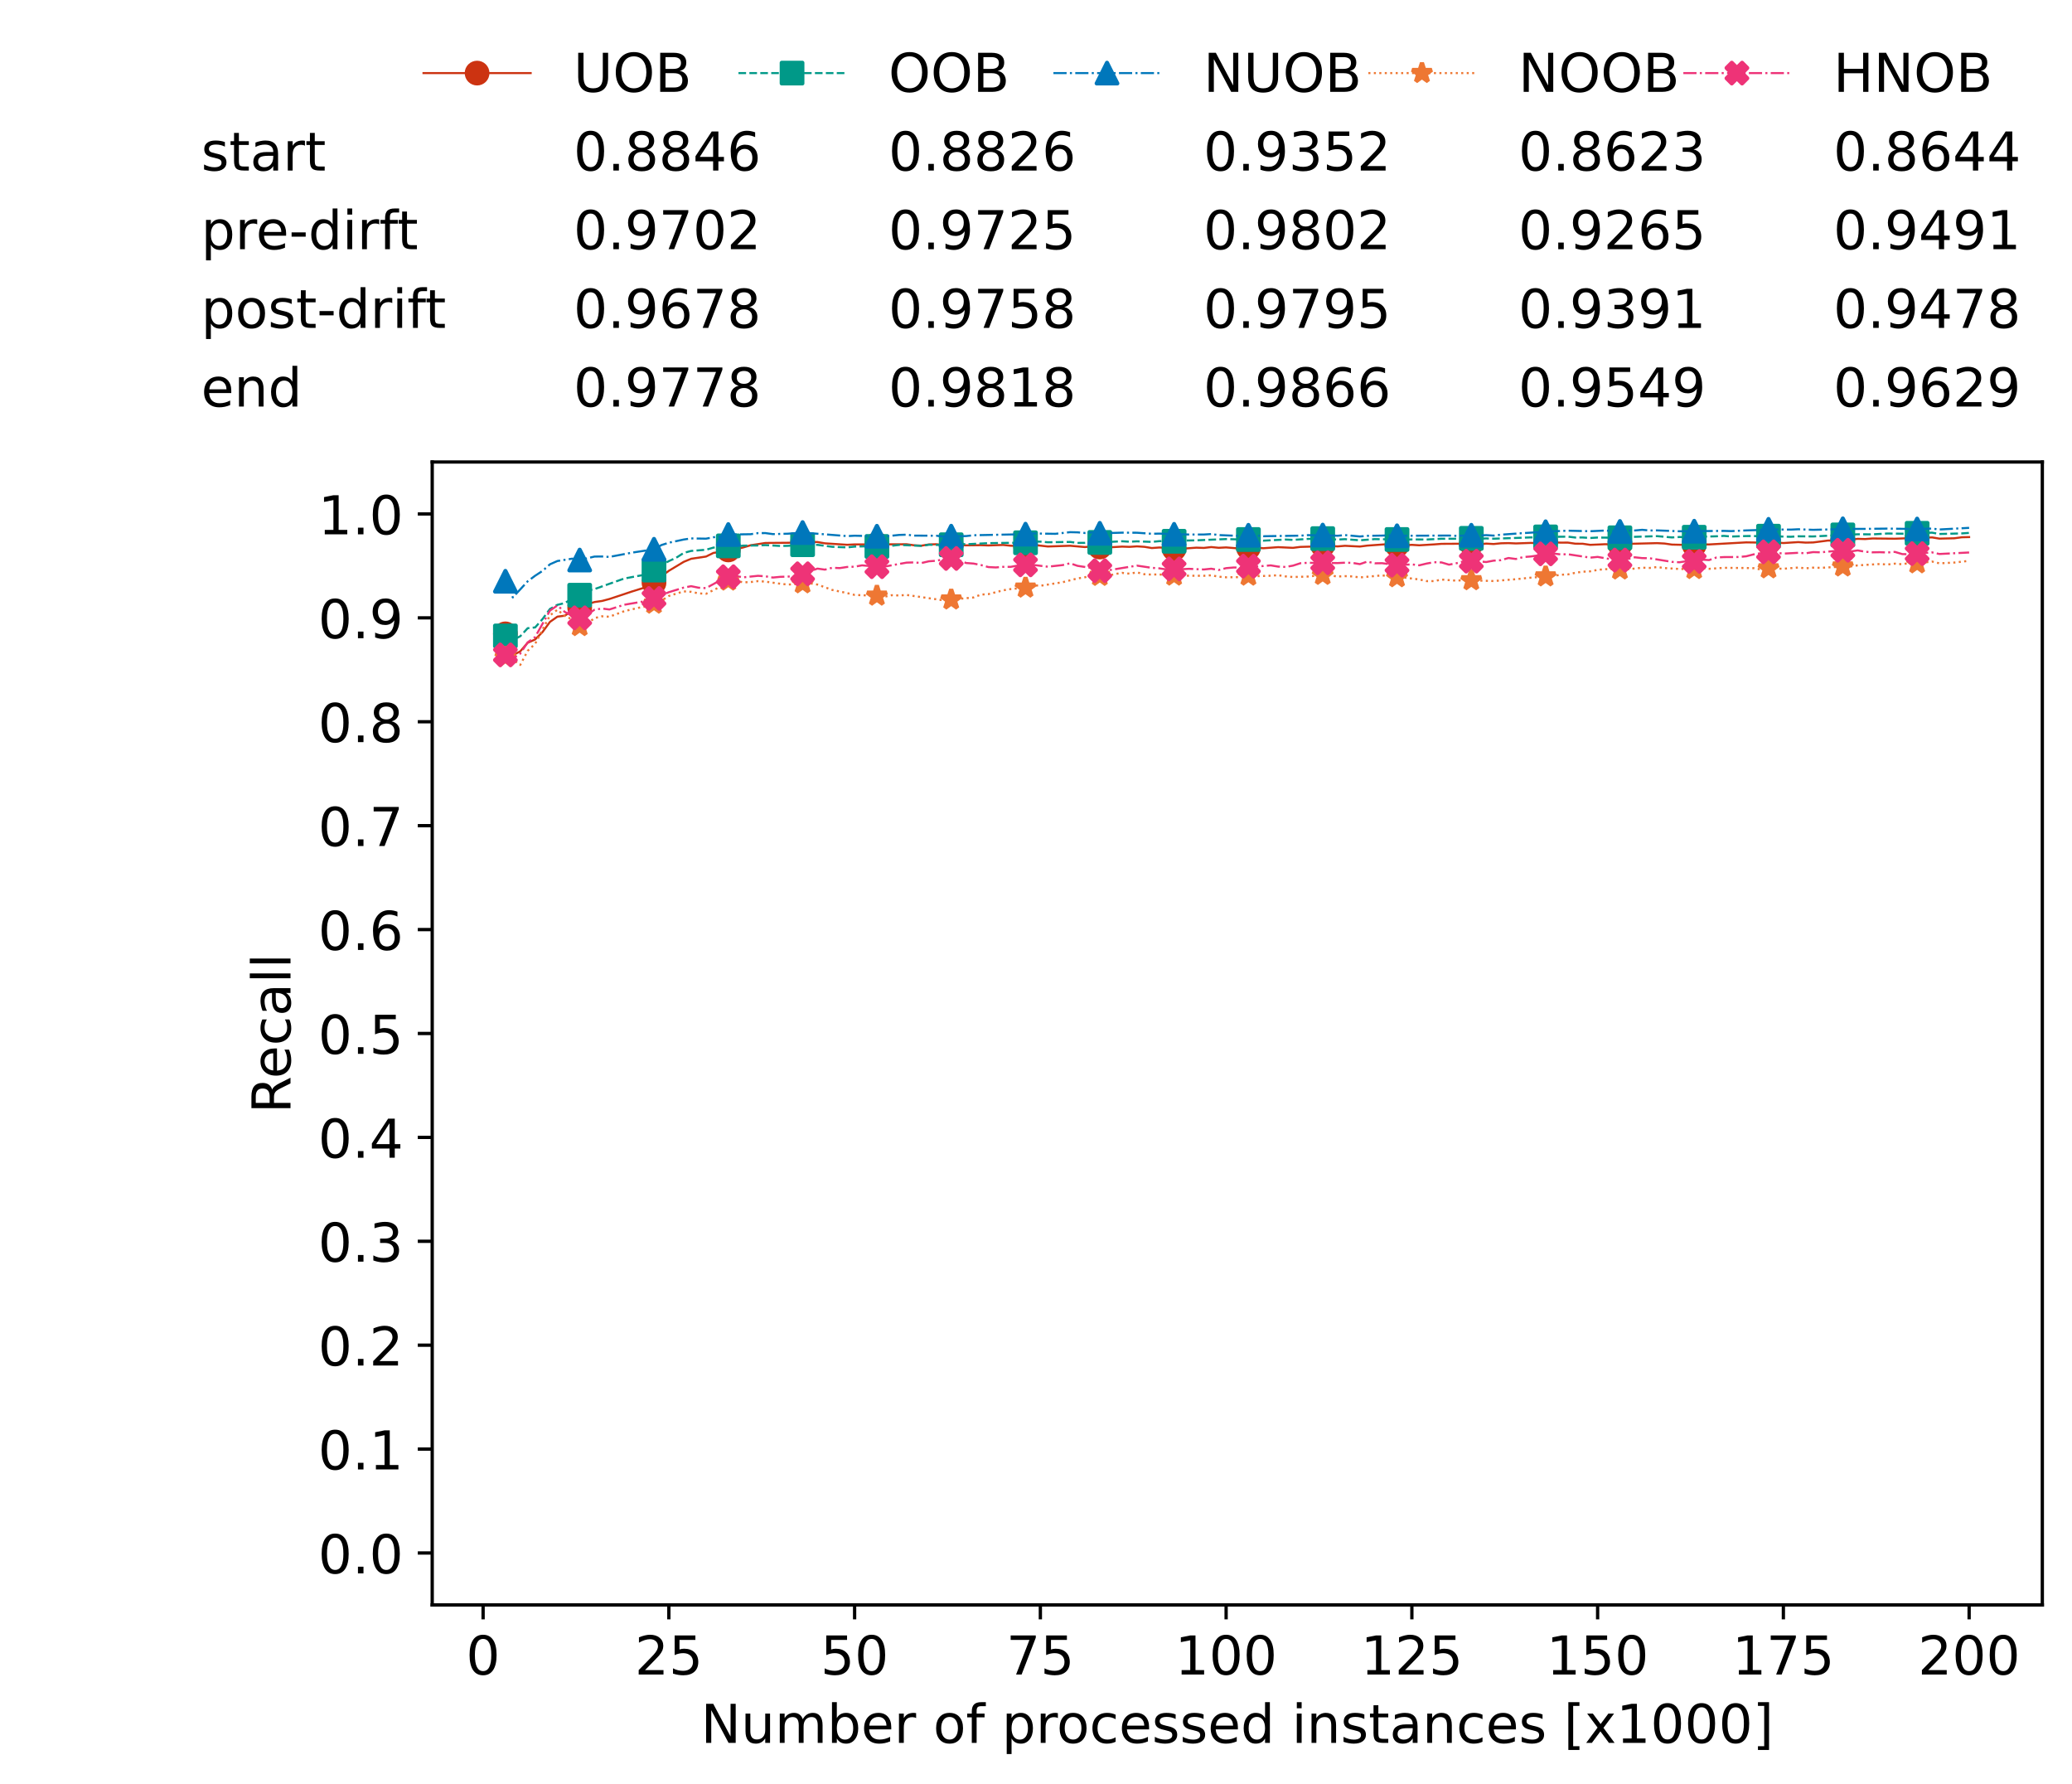<?xml version="1.0" encoding="utf-8" standalone="no"?>
<!DOCTYPE svg PUBLIC "-//W3C//DTD SVG 1.1//EN"
  "http://www.w3.org/Graphics/SVG/1.1/DTD/svg11.dtd">
<!-- Created with matplotlib (https://matplotlib.org/) -->
<svg height="432.615pt" version="1.1" viewBox="0 0 502.65 432.615" width="502.65pt" xmlns="http://www.w3.org/2000/svg" xmlns:xlink="http://www.w3.org/1999/xlink">
 <defs>
  <style type="text/css">*{stroke-linecap:butt;stroke-linejoin:round;}</style>
 </defs>
 <g id="figure_1">
  <g id="patch_1">
   <path d="M 0 432.615 
L 502.65 432.615 
L 502.65 0 
L 0 0 
z
" style="fill:#ffffff;"/>
  </g>
  <g id="axes_1">
   <g id="patch_2">
    <path d="M 104.85 389.252 
L 495.45 389.252 
L 495.45 112.052 
L 104.85 112.052 
z
" style="fill:#ffffff;"/>
   </g>
   <g id="matplotlib.axis_1">
    <g id="xtick_1">
     <g id="line2d_1">
      <defs>
       <path d="M 0 0 
L 0 3.5 
" id="m45a2a45348" style="stroke:#000000;stroke-width:0.8;"/>
      </defs>
      <g>
       <use style="stroke:#000000;stroke-width:0.8;" x="117.197" xlink:href="#m45a2a45348" y="389.252"/>
      </g>
     </g>
     <g id="text_1">
      <!-- 0 -->
      <g transform="translate(113.061 406.13)scale(0.13 -0.13)">
       <defs>
        <path d="M 31.781 66.406 
Q 24.172 66.406 20.328 58.906 
Q 16.5 51.422 16.5 36.375 
Q 16.5 21.391 20.328 13.891 
Q 24.172 6.391 31.781 6.391 
Q 39.453 6.391 43.281 13.891 
Q 47.125 21.391 47.125 36.375 
Q 47.125 51.422 43.281 58.906 
Q 39.453 66.406 31.781 66.406 
z
M 31.781 74.219 
Q 44.047 74.219 50.516 64.516 
Q 56.984 54.828 56.984 36.375 
Q 56.984 17.969 50.516 8.266 
Q 44.047 -1.422 31.781 -1.422 
Q 19.531 -1.422 13.062 8.266 
Q 6.594 17.969 6.594 36.375 
Q 6.594 54.828 13.062 64.516 
Q 19.531 74.219 31.781 74.219 
z
" id="DejaVuSans-48"/>
       </defs>
       <use xlink:href="#DejaVuSans-48"/>
      </g>
     </g>
    </g>
    <g id="xtick_2">
     <g id="line2d_2">
      <g>
       <use style="stroke:#000000;stroke-width:0.8;" x="162.259" xlink:href="#m45a2a45348" y="389.252"/>
      </g>
     </g>
     <g id="text_2">
      <!-- 25 -->
      <g transform="translate(153.988 406.13)scale(0.13 -0.13)">
       <defs>
        <path d="M 19.188 8.297 
L 53.609 8.297 
L 53.609 0 
L 7.328 0 
L 7.328 8.297 
Q 12.938 14.109 22.625 23.891 
Q 32.328 33.688 34.812 36.531 
Q 39.547 41.844 41.422 45.531 
Q 43.312 49.219 43.312 52.781 
Q 43.312 58.594 39.234 62.25 
Q 35.156 65.922 28.609 65.922 
Q 23.969 65.922 18.812 64.312 
Q 13.672 62.703 7.812 59.422 
L 7.812 69.391 
Q 13.766 71.781 18.938 73 
Q 24.125 74.219 28.422 74.219 
Q 39.75 74.219 46.484 68.547 
Q 53.219 62.891 53.219 53.422 
Q 53.219 48.922 51.531 44.891 
Q 49.859 40.875 45.406 35.406 
Q 44.188 33.984 37.641 27.219 
Q 31.109 20.453 19.188 8.297 
z
" id="DejaVuSans-50"/>
        <path d="M 10.797 72.906 
L 49.516 72.906 
L 49.516 64.594 
L 19.828 64.594 
L 19.828 46.734 
Q 21.969 47.469 24.109 47.828 
Q 26.266 48.188 28.422 48.188 
Q 40.625 48.188 47.75 41.5 
Q 54.891 34.812 54.891 23.391 
Q 54.891 11.625 47.562 5.094 
Q 40.234 -1.422 26.906 -1.422 
Q 22.312 -1.422 17.547 -0.641 
Q 12.797 0.141 7.719 1.703 
L 7.719 11.625 
Q 12.109 9.234 16.797 8.062 
Q 21.484 6.891 26.703 6.891 
Q 35.156 6.891 40.078 11.328 
Q 45.016 15.766 45.016 23.391 
Q 45.016 31 40.078 35.438 
Q 35.156 39.891 26.703 39.891 
Q 22.75 39.891 18.812 39.016 
Q 14.891 38.141 10.797 36.281 
z
" id="DejaVuSans-53"/>
       </defs>
       <use xlink:href="#DejaVuSans-50"/>
       <use x="63.623" xlink:href="#DejaVuSans-53"/>
      </g>
     </g>
    </g>
    <g id="xtick_3">
     <g id="line2d_3">
      <g>
       <use style="stroke:#000000;stroke-width:0.8;" x="207.322" xlink:href="#m45a2a45348" y="389.252"/>
      </g>
     </g>
     <g id="text_3">
      <!-- 50 -->
      <g transform="translate(199.05 406.13)scale(0.13 -0.13)">
       <use xlink:href="#DejaVuSans-53"/>
       <use x="63.623" xlink:href="#DejaVuSans-48"/>
      </g>
     </g>
    </g>
    <g id="xtick_4">
     <g id="line2d_4">
      <g>
       <use style="stroke:#000000;stroke-width:0.8;" x="252.384" xlink:href="#m45a2a45348" y="389.252"/>
      </g>
     </g>
     <g id="text_4">
      <!-- 75 -->
      <g transform="translate(244.113 406.13)scale(0.13 -0.13)">
       <defs>
        <path d="M 8.203 72.906 
L 55.078 72.906 
L 55.078 68.703 
L 28.609 0 
L 18.312 0 
L 43.219 64.594 
L 8.203 64.594 
z
" id="DejaVuSans-55"/>
       </defs>
       <use xlink:href="#DejaVuSans-55"/>
       <use x="63.623" xlink:href="#DejaVuSans-53"/>
      </g>
     </g>
    </g>
    <g id="xtick_5">
     <g id="line2d_5">
      <g>
       <use style="stroke:#000000;stroke-width:0.8;" x="297.446" xlink:href="#m45a2a45348" y="389.252"/>
      </g>
     </g>
     <g id="text_5">
      <!-- 100 -->
      <g transform="translate(285.039 406.13)scale(0.13 -0.13)">
       <defs>
        <path d="M 12.406 8.297 
L 28.516 8.297 
L 28.516 63.922 
L 10.984 60.406 
L 10.984 69.391 
L 28.422 72.906 
L 38.281 72.906 
L 38.281 8.297 
L 54.391 8.297 
L 54.391 0 
L 12.406 0 
z
" id="DejaVuSans-49"/>
       </defs>
       <use xlink:href="#DejaVuSans-49"/>
       <use x="63.623" xlink:href="#DejaVuSans-48"/>
       <use x="127.246" xlink:href="#DejaVuSans-48"/>
      </g>
     </g>
    </g>
    <g id="xtick_6">
     <g id="line2d_6">
      <g>
       <use style="stroke:#000000;stroke-width:0.8;" x="342.509" xlink:href="#m45a2a45348" y="389.252"/>
      </g>
     </g>
     <g id="text_6">
      <!-- 125 -->
      <g transform="translate(330.102 406.13)scale(0.13 -0.13)">
       <use xlink:href="#DejaVuSans-49"/>
       <use x="63.623" xlink:href="#DejaVuSans-50"/>
       <use x="127.246" xlink:href="#DejaVuSans-53"/>
      </g>
     </g>
    </g>
    <g id="xtick_7">
     <g id="line2d_7">
      <g>
       <use style="stroke:#000000;stroke-width:0.8;" x="387.571" xlink:href="#m45a2a45348" y="389.252"/>
      </g>
     </g>
     <g id="text_7">
      <!-- 150 -->
      <g transform="translate(375.164 406.13)scale(0.13 -0.13)">
       <use xlink:href="#DejaVuSans-49"/>
       <use x="63.623" xlink:href="#DejaVuSans-53"/>
       <use x="127.246" xlink:href="#DejaVuSans-48"/>
      </g>
     </g>
    </g>
    <g id="xtick_8">
     <g id="line2d_8">
      <g>
       <use style="stroke:#000000;stroke-width:0.8;" x="432.633" xlink:href="#m45a2a45348" y="389.252"/>
      </g>
     </g>
     <g id="text_8">
      <!-- 175 -->
      <g transform="translate(420.226 406.13)scale(0.13 -0.13)">
       <use xlink:href="#DejaVuSans-49"/>
       <use x="63.623" xlink:href="#DejaVuSans-55"/>
       <use x="127.246" xlink:href="#DejaVuSans-53"/>
      </g>
     </g>
    </g>
    <g id="xtick_9">
     <g id="line2d_9">
      <g>
       <use style="stroke:#000000;stroke-width:0.8;" x="477.695" xlink:href="#m45a2a45348" y="389.252"/>
      </g>
     </g>
     <g id="text_9">
      <!-- 200 -->
      <g transform="translate(465.289 406.13)scale(0.13 -0.13)">
       <use xlink:href="#DejaVuSans-50"/>
       <use x="63.623" xlink:href="#DejaVuSans-48"/>
       <use x="127.246" xlink:href="#DejaVuSans-48"/>
      </g>
     </g>
    </g>
    <g id="text_10">
     <!-- Number of processed instances [x1000] -->
     <g transform="translate(170.025 422.711)scale(0.13 -0.13)">
      <defs>
       <path d="M 9.812 72.906 
L 23.094 72.906 
L 55.422 11.922 
L 55.422 72.906 
L 64.984 72.906 
L 64.984 0 
L 51.703 0 
L 19.391 60.984 
L 19.391 0 
L 9.812 0 
z
" id="DejaVuSans-78"/>
       <path d="M 8.5 21.578 
L 8.5 54.688 
L 17.484 54.688 
L 17.484 21.922 
Q 17.484 14.156 20.5 10.266 
Q 23.531 6.391 29.594 6.391 
Q 36.859 6.391 41.078 11.031 
Q 45.312 15.672 45.312 23.688 
L 45.312 54.688 
L 54.297 54.688 
L 54.297 0 
L 45.312 0 
L 45.312 8.406 
Q 42.047 3.422 37.719 1 
Q 33.406 -1.422 27.688 -1.422 
Q 18.266 -1.422 13.375 4.438 
Q 8.5 10.297 8.5 21.578 
z
M 31.109 56 
z
" id="DejaVuSans-117"/>
       <path d="M 52 44.188 
Q 55.375 50.25 60.062 53.125 
Q 64.75 56 71.094 56 
Q 79.641 56 84.281 50.016 
Q 88.922 44.047 88.922 33.016 
L 88.922 0 
L 79.891 0 
L 79.891 32.719 
Q 79.891 40.578 77.094 44.375 
Q 74.312 48.188 68.609 48.188 
Q 61.625 48.188 57.562 43.547 
Q 53.516 38.922 53.516 30.906 
L 53.516 0 
L 44.484 0 
L 44.484 32.719 
Q 44.484 40.625 41.703 44.406 
Q 38.922 48.188 33.109 48.188 
Q 26.219 48.188 22.156 43.531 
Q 18.109 38.875 18.109 30.906 
L 18.109 0 
L 9.078 0 
L 9.078 54.688 
L 18.109 54.688 
L 18.109 46.188 
Q 21.188 51.219 25.484 53.609 
Q 29.781 56 35.688 56 
Q 41.656 56 45.828 52.969 
Q 50 49.953 52 44.188 
z
" id="DejaVuSans-109"/>
       <path d="M 48.688 27.297 
Q 48.688 37.203 44.609 42.844 
Q 40.531 48.484 33.406 48.484 
Q 26.266 48.484 22.188 42.844 
Q 18.109 37.203 18.109 27.297 
Q 18.109 17.391 22.188 11.75 
Q 26.266 6.109 33.406 6.109 
Q 40.531 6.109 44.609 11.75 
Q 48.688 17.391 48.688 27.297 
z
M 18.109 46.391 
Q 20.953 51.266 25.266 53.625 
Q 29.594 56 35.594 56 
Q 45.562 56 51.781 48.094 
Q 58.016 40.188 58.016 27.297 
Q 58.016 14.406 51.781 6.484 
Q 45.562 -1.422 35.594 -1.422 
Q 29.594 -1.422 25.266 0.953 
Q 20.953 3.328 18.109 8.203 
L 18.109 0 
L 9.078 0 
L 9.078 75.984 
L 18.109 75.984 
z
" id="DejaVuSans-98"/>
       <path d="M 56.203 29.594 
L 56.203 25.203 
L 14.891 25.203 
Q 15.484 15.922 20.484 11.062 
Q 25.484 6.203 34.422 6.203 
Q 39.594 6.203 44.453 7.469 
Q 49.312 8.734 54.109 11.281 
L 54.109 2.781 
Q 49.266 0.734 44.188 -0.344 
Q 39.109 -1.422 33.891 -1.422 
Q 20.797 -1.422 13.156 6.188 
Q 5.516 13.812 5.516 26.812 
Q 5.516 40.234 12.766 48.109 
Q 20.016 56 32.328 56 
Q 43.359 56 49.781 48.891 
Q 56.203 41.797 56.203 29.594 
z
M 47.219 32.234 
Q 47.125 39.594 43.094 43.984 
Q 39.062 48.391 32.422 48.391 
Q 24.906 48.391 20.391 44.141 
Q 15.875 39.891 15.188 32.172 
z
" id="DejaVuSans-101"/>
       <path d="M 41.109 46.297 
Q 39.594 47.172 37.812 47.578 
Q 36.031 48 33.891 48 
Q 26.266 48 22.188 43.047 
Q 18.109 38.094 18.109 28.812 
L 18.109 0 
L 9.078 0 
L 9.078 54.688 
L 18.109 54.688 
L 18.109 46.188 
Q 20.953 51.172 25.484 53.578 
Q 30.031 56 36.531 56 
Q 37.453 56 38.578 55.875 
Q 39.703 55.766 41.062 55.516 
z
" id="DejaVuSans-114"/>
       <path id="DejaVuSans-32"/>
       <path d="M 30.609 48.391 
Q 23.391 48.391 19.188 42.75 
Q 14.984 37.109 14.984 27.297 
Q 14.984 17.484 19.156 11.844 
Q 23.344 6.203 30.609 6.203 
Q 37.797 6.203 41.984 11.859 
Q 46.188 17.531 46.188 27.297 
Q 46.188 37.016 41.984 42.703 
Q 37.797 48.391 30.609 48.391 
z
M 30.609 56 
Q 42.328 56 49.016 48.375 
Q 55.719 40.766 55.719 27.297 
Q 55.719 13.875 49.016 6.219 
Q 42.328 -1.422 30.609 -1.422 
Q 18.844 -1.422 12.172 6.219 
Q 5.516 13.875 5.516 27.297 
Q 5.516 40.766 12.172 48.375 
Q 18.844 56 30.609 56 
z
" id="DejaVuSans-111"/>
       <path d="M 37.109 75.984 
L 37.109 68.5 
L 28.516 68.5 
Q 23.688 68.5 21.797 66.547 
Q 19.922 64.594 19.922 59.516 
L 19.922 54.688 
L 34.719 54.688 
L 34.719 47.703 
L 19.922 47.703 
L 19.922 0 
L 10.891 0 
L 10.891 47.703 
L 2.297 47.703 
L 2.297 54.688 
L 10.891 54.688 
L 10.891 58.5 
Q 10.891 67.625 15.141 71.797 
Q 19.391 75.984 28.609 75.984 
z
" id="DejaVuSans-102"/>
       <path d="M 18.109 8.203 
L 18.109 -20.797 
L 9.078 -20.797 
L 9.078 54.688 
L 18.109 54.688 
L 18.109 46.391 
Q 20.953 51.266 25.266 53.625 
Q 29.594 56 35.594 56 
Q 45.562 56 51.781 48.094 
Q 58.016 40.188 58.016 27.297 
Q 58.016 14.406 51.781 6.484 
Q 45.562 -1.422 35.594 -1.422 
Q 29.594 -1.422 25.266 0.953 
Q 20.953 3.328 18.109 8.203 
z
M 48.688 27.297 
Q 48.688 37.203 44.609 42.844 
Q 40.531 48.484 33.406 48.484 
Q 26.266 48.484 22.188 42.844 
Q 18.109 37.203 18.109 27.297 
Q 18.109 17.391 22.188 11.75 
Q 26.266 6.109 33.406 6.109 
Q 40.531 6.109 44.609 11.75 
Q 48.688 17.391 48.688 27.297 
z
" id="DejaVuSans-112"/>
       <path d="M 48.781 52.594 
L 48.781 44.188 
Q 44.969 46.297 41.141 47.344 
Q 37.312 48.391 33.406 48.391 
Q 24.656 48.391 19.812 42.844 
Q 14.984 37.312 14.984 27.297 
Q 14.984 17.281 19.812 11.734 
Q 24.656 6.203 33.406 6.203 
Q 37.312 6.203 41.141 7.25 
Q 44.969 8.297 48.781 10.406 
L 48.781 2.094 
Q 45.016 0.344 40.984 -0.531 
Q 36.969 -1.422 32.422 -1.422 
Q 20.062 -1.422 12.781 6.344 
Q 5.516 14.109 5.516 27.297 
Q 5.516 40.672 12.859 48.328 
Q 20.219 56 33.016 56 
Q 37.156 56 41.109 55.141 
Q 45.062 54.297 48.781 52.594 
z
" id="DejaVuSans-99"/>
       <path d="M 44.281 53.078 
L 44.281 44.578 
Q 40.484 46.531 36.375 47.5 
Q 32.281 48.484 27.875 48.484 
Q 21.188 48.484 17.844 46.438 
Q 14.5 44.391 14.5 40.281 
Q 14.5 37.156 16.891 35.375 
Q 19.281 33.594 26.516 31.984 
L 29.594 31.297 
Q 39.156 29.25 43.188 25.516 
Q 47.219 21.781 47.219 15.094 
Q 47.219 7.469 41.188 3.016 
Q 35.156 -1.422 24.609 -1.422 
Q 20.219 -1.422 15.453 -0.562 
Q 10.688 0.297 5.422 2 
L 5.422 11.281 
Q 10.406 8.688 15.234 7.391 
Q 20.062 6.109 24.812 6.109 
Q 31.156 6.109 34.562 8.281 
Q 37.984 10.453 37.984 14.406 
Q 37.984 18.062 35.516 20.016 
Q 33.062 21.969 24.703 23.781 
L 21.578 24.516 
Q 13.234 26.266 9.516 29.906 
Q 5.812 33.547 5.812 39.891 
Q 5.812 47.609 11.281 51.797 
Q 16.75 56 26.812 56 
Q 31.781 56 36.172 55.266 
Q 40.578 54.547 44.281 53.078 
z
" id="DejaVuSans-115"/>
       <path d="M 45.406 46.391 
L 45.406 75.984 
L 54.391 75.984 
L 54.391 0 
L 45.406 0 
L 45.406 8.203 
Q 42.578 3.328 38.25 0.953 
Q 33.938 -1.422 27.875 -1.422 
Q 17.969 -1.422 11.734 6.484 
Q 5.516 14.406 5.516 27.297 
Q 5.516 40.188 11.734 48.094 
Q 17.969 56 27.875 56 
Q 33.938 56 38.25 53.625 
Q 42.578 51.266 45.406 46.391 
z
M 14.797 27.297 
Q 14.797 17.391 18.875 11.75 
Q 22.953 6.109 30.078 6.109 
Q 37.203 6.109 41.297 11.75 
Q 45.406 17.391 45.406 27.297 
Q 45.406 37.203 41.297 42.844 
Q 37.203 48.484 30.078 48.484 
Q 22.953 48.484 18.875 42.844 
Q 14.797 37.203 14.797 27.297 
z
" id="DejaVuSans-100"/>
       <path d="M 9.422 54.688 
L 18.406 54.688 
L 18.406 0 
L 9.422 0 
z
M 9.422 75.984 
L 18.406 75.984 
L 18.406 64.594 
L 9.422 64.594 
z
" id="DejaVuSans-105"/>
       <path d="M 54.891 33.016 
L 54.891 0 
L 45.906 0 
L 45.906 32.719 
Q 45.906 40.484 42.875 44.328 
Q 39.844 48.188 33.797 48.188 
Q 26.516 48.188 22.312 43.547 
Q 18.109 38.922 18.109 30.906 
L 18.109 0 
L 9.078 0 
L 9.078 54.688 
L 18.109 54.688 
L 18.109 46.188 
Q 21.344 51.125 25.703 53.562 
Q 30.078 56 35.797 56 
Q 45.219 56 50.047 50.172 
Q 54.891 44.344 54.891 33.016 
z
" id="DejaVuSans-110"/>
       <path d="M 18.312 70.219 
L 18.312 54.688 
L 36.812 54.688 
L 36.812 47.703 
L 18.312 47.703 
L 18.312 18.016 
Q 18.312 11.328 20.141 9.422 
Q 21.969 7.516 27.594 7.516 
L 36.812 7.516 
L 36.812 0 
L 27.594 0 
Q 17.188 0 13.234 3.875 
Q 9.281 7.766 9.281 18.016 
L 9.281 47.703 
L 2.688 47.703 
L 2.688 54.688 
L 9.281 54.688 
L 9.281 70.219 
z
" id="DejaVuSans-116"/>
       <path d="M 34.281 27.484 
Q 23.391 27.484 19.188 25 
Q 14.984 22.516 14.984 16.5 
Q 14.984 11.719 18.141 8.906 
Q 21.297 6.109 26.703 6.109 
Q 34.188 6.109 38.703 11.406 
Q 43.219 16.703 43.219 25.484 
L 43.219 27.484 
z
M 52.203 31.203 
L 52.203 0 
L 43.219 0 
L 43.219 8.297 
Q 40.141 3.328 35.547 0.953 
Q 30.953 -1.422 24.312 -1.422 
Q 15.922 -1.422 10.953 3.297 
Q 6 8.016 6 15.922 
Q 6 25.141 12.172 29.828 
Q 18.359 34.516 30.609 34.516 
L 43.219 34.516 
L 43.219 35.406 
Q 43.219 41.609 39.141 45 
Q 35.062 48.391 27.688 48.391 
Q 23 48.391 18.547 47.266 
Q 14.109 46.141 10.016 43.891 
L 10.016 52.203 
Q 14.938 54.109 19.578 55.047 
Q 24.219 56 28.609 56 
Q 40.484 56 46.344 49.844 
Q 52.203 43.703 52.203 31.203 
z
" id="DejaVuSans-97"/>
       <path d="M 8.594 75.984 
L 29.297 75.984 
L 29.297 69 
L 17.578 69 
L 17.578 -6.203 
L 29.297 -6.203 
L 29.297 -13.188 
L 8.594 -13.188 
z
" id="DejaVuSans-91"/>
       <path d="M 54.891 54.688 
L 35.109 28.078 
L 55.906 0 
L 45.312 0 
L 29.391 21.484 
L 13.484 0 
L 2.875 0 
L 24.125 28.609 
L 4.688 54.688 
L 15.281 54.688 
L 29.781 35.203 
L 44.281 54.688 
z
" id="DejaVuSans-120"/>
       <path d="M 30.422 75.984 
L 30.422 -13.188 
L 9.719 -13.188 
L 9.719 -6.203 
L 21.391 -6.203 
L 21.391 69 
L 9.719 69 
L 9.719 75.984 
z
" id="DejaVuSans-93"/>
      </defs>
      <use xlink:href="#DejaVuSans-78"/>
      <use x="74.805" xlink:href="#DejaVuSans-117"/>
      <use x="138.184" xlink:href="#DejaVuSans-109"/>
      <use x="235.596" xlink:href="#DejaVuSans-98"/>
      <use x="299.072" xlink:href="#DejaVuSans-101"/>
      <use x="360.596" xlink:href="#DejaVuSans-114"/>
      <use x="401.709" xlink:href="#DejaVuSans-32"/>
      <use x="433.496" xlink:href="#DejaVuSans-111"/>
      <use x="494.678" xlink:href="#DejaVuSans-102"/>
      <use x="529.883" xlink:href="#DejaVuSans-32"/>
      <use x="561.67" xlink:href="#DejaVuSans-112"/>
      <use x="625.146" xlink:href="#DejaVuSans-114"/>
      <use x="664.01" xlink:href="#DejaVuSans-111"/>
      <use x="725.191" xlink:href="#DejaVuSans-99"/>
      <use x="780.172" xlink:href="#DejaVuSans-101"/>
      <use x="841.695" xlink:href="#DejaVuSans-115"/>
      <use x="893.795" xlink:href="#DejaVuSans-115"/>
      <use x="945.895" xlink:href="#DejaVuSans-101"/>
      <use x="1007.418" xlink:href="#DejaVuSans-100"/>
      <use x="1070.895" xlink:href="#DejaVuSans-32"/>
      <use x="1102.682" xlink:href="#DejaVuSans-105"/>
      <use x="1130.465" xlink:href="#DejaVuSans-110"/>
      <use x="1193.844" xlink:href="#DejaVuSans-115"/>
      <use x="1245.943" xlink:href="#DejaVuSans-116"/>
      <use x="1285.152" xlink:href="#DejaVuSans-97"/>
      <use x="1346.432" xlink:href="#DejaVuSans-110"/>
      <use x="1409.811" xlink:href="#DejaVuSans-99"/>
      <use x="1464.791" xlink:href="#DejaVuSans-101"/>
      <use x="1526.314" xlink:href="#DejaVuSans-115"/>
      <use x="1578.414" xlink:href="#DejaVuSans-32"/>
      <use x="1610.201" xlink:href="#DejaVuSans-91"/>
      <use x="1649.215" xlink:href="#DejaVuSans-120"/>
      <use x="1708.395" xlink:href="#DejaVuSans-49"/>
      <use x="1772.018" xlink:href="#DejaVuSans-48"/>
      <use x="1835.641" xlink:href="#DejaVuSans-48"/>
      <use x="1899.264" xlink:href="#DejaVuSans-48"/>
      <use x="1962.887" xlink:href="#DejaVuSans-93"/>
     </g>
    </g>
   </g>
   <g id="matplotlib.axis_2">
    <g id="ytick_1">
     <g id="line2d_10">
      <defs>
       <path d="M 0 0 
L -3.5 0 
" id="m32a5181b07" style="stroke:#000000;stroke-width:0.8;"/>
      </defs>
      <g>
       <use style="stroke:#000000;stroke-width:0.8;" x="104.85" xlink:href="#m32a5181b07" y="376.652"/>
      </g>
     </g>
     <g id="text_11">
      <!-- 0.0 -->
      <g transform="translate(77.176 381.591)scale(0.13 -0.13)">
       <defs>
        <path d="M 10.688 12.406 
L 21 12.406 
L 21 0 
L 10.688 0 
z
" id="DejaVuSans-46"/>
       </defs>
       <use xlink:href="#DejaVuSans-48"/>
       <use x="63.623" xlink:href="#DejaVuSans-46"/>
       <use x="95.41" xlink:href="#DejaVuSans-48"/>
      </g>
     </g>
    </g>
    <g id="ytick_2">
     <g id="line2d_11">
      <g>
       <use style="stroke:#000000;stroke-width:0.8;" x="104.85" xlink:href="#m32a5181b07" y="351.452"/>
      </g>
     </g>
     <g id="text_12">
      <!-- 0.1 -->
      <g transform="translate(77.176 356.391)scale(0.13 -0.13)">
       <use xlink:href="#DejaVuSans-48"/>
       <use x="63.623" xlink:href="#DejaVuSans-46"/>
       <use x="95.41" xlink:href="#DejaVuSans-49"/>
      </g>
     </g>
    </g>
    <g id="ytick_3">
     <g id="line2d_12">
      <g>
       <use style="stroke:#000000;stroke-width:0.8;" x="104.85" xlink:href="#m32a5181b07" y="326.252"/>
      </g>
     </g>
     <g id="text_13">
      <!-- 0.2 -->
      <g transform="translate(77.176 331.191)scale(0.13 -0.13)">
       <use xlink:href="#DejaVuSans-48"/>
       <use x="63.623" xlink:href="#DejaVuSans-46"/>
       <use x="95.41" xlink:href="#DejaVuSans-50"/>
      </g>
     </g>
    </g>
    <g id="ytick_4">
     <g id="line2d_13">
      <g>
       <use style="stroke:#000000;stroke-width:0.8;" x="104.85" xlink:href="#m32a5181b07" y="301.052"/>
      </g>
     </g>
     <g id="text_14">
      <!-- 0.3 -->
      <g transform="translate(77.176 305.991)scale(0.13 -0.13)">
       <defs>
        <path d="M 40.578 39.312 
Q 47.656 37.797 51.625 33 
Q 55.609 28.219 55.609 21.188 
Q 55.609 10.406 48.188 4.484 
Q 40.766 -1.422 27.094 -1.422 
Q 22.516 -1.422 17.656 -0.516 
Q 12.797 0.391 7.625 2.203 
L 7.625 11.719 
Q 11.719 9.328 16.594 8.109 
Q 21.484 6.891 26.812 6.891 
Q 36.078 6.891 40.938 10.547 
Q 45.797 14.203 45.797 21.188 
Q 45.797 27.641 41.281 31.266 
Q 36.766 34.906 28.719 34.906 
L 20.219 34.906 
L 20.219 43.016 
L 29.109 43.016 
Q 36.375 43.016 40.234 45.922 
Q 44.094 48.828 44.094 54.297 
Q 44.094 59.906 40.109 62.906 
Q 36.141 65.922 28.719 65.922 
Q 24.656 65.922 20.016 65.031 
Q 15.375 64.156 9.812 62.312 
L 9.812 71.094 
Q 15.438 72.656 20.344 73.438 
Q 25.25 74.219 29.594 74.219 
Q 40.828 74.219 47.359 69.109 
Q 53.906 64.016 53.906 55.328 
Q 53.906 49.266 50.438 45.094 
Q 46.969 40.922 40.578 39.312 
z
" id="DejaVuSans-51"/>
       </defs>
       <use xlink:href="#DejaVuSans-48"/>
       <use x="63.623" xlink:href="#DejaVuSans-46"/>
       <use x="95.41" xlink:href="#DejaVuSans-51"/>
      </g>
     </g>
    </g>
    <g id="ytick_5">
     <g id="line2d_14">
      <g>
       <use style="stroke:#000000;stroke-width:0.8;" x="104.85" xlink:href="#m32a5181b07" y="275.852"/>
      </g>
     </g>
     <g id="text_15">
      <!-- 0.4 -->
      <g transform="translate(77.176 280.791)scale(0.13 -0.13)">
       <defs>
        <path d="M 37.797 64.312 
L 12.891 25.391 
L 37.797 25.391 
z
M 35.203 72.906 
L 47.609 72.906 
L 47.609 25.391 
L 58.016 25.391 
L 58.016 17.188 
L 47.609 17.188 
L 47.609 0 
L 37.797 0 
L 37.797 17.188 
L 4.891 17.188 
L 4.891 26.703 
z
" id="DejaVuSans-52"/>
       </defs>
       <use xlink:href="#DejaVuSans-48"/>
       <use x="63.623" xlink:href="#DejaVuSans-46"/>
       <use x="95.41" xlink:href="#DejaVuSans-52"/>
      </g>
     </g>
    </g>
    <g id="ytick_6">
     <g id="line2d_15">
      <g>
       <use style="stroke:#000000;stroke-width:0.8;" x="104.85" xlink:href="#m32a5181b07" y="250.652"/>
      </g>
     </g>
     <g id="text_16">
      <!-- 0.5 -->
      <g transform="translate(77.176 255.591)scale(0.13 -0.13)">
       <use xlink:href="#DejaVuSans-48"/>
       <use x="63.623" xlink:href="#DejaVuSans-46"/>
       <use x="95.41" xlink:href="#DejaVuSans-53"/>
      </g>
     </g>
    </g>
    <g id="ytick_7">
     <g id="line2d_16">
      <g>
       <use style="stroke:#000000;stroke-width:0.8;" x="104.85" xlink:href="#m32a5181b07" y="225.452"/>
      </g>
     </g>
     <g id="text_17">
      <!-- 0.6 -->
      <g transform="translate(77.176 230.391)scale(0.13 -0.13)">
       <defs>
        <path d="M 33.016 40.375 
Q 26.375 40.375 22.484 35.828 
Q 18.609 31.297 18.609 23.391 
Q 18.609 15.531 22.484 10.953 
Q 26.375 6.391 33.016 6.391 
Q 39.656 6.391 43.531 10.953 
Q 47.406 15.531 47.406 23.391 
Q 47.406 31.297 43.531 35.828 
Q 39.656 40.375 33.016 40.375 
z
M 52.594 71.297 
L 52.594 62.312 
Q 48.875 64.062 45.094 64.984 
Q 41.312 65.922 37.594 65.922 
Q 27.828 65.922 22.672 59.328 
Q 17.531 52.734 16.797 39.406 
Q 19.672 43.656 24.016 45.922 
Q 28.375 48.188 33.594 48.188 
Q 44.578 48.188 50.953 41.516 
Q 57.328 34.859 57.328 23.391 
Q 57.328 12.156 50.688 5.359 
Q 44.047 -1.422 33.016 -1.422 
Q 20.359 -1.422 13.672 8.266 
Q 6.984 17.969 6.984 36.375 
Q 6.984 53.656 15.188 63.938 
Q 23.391 74.219 37.203 74.219 
Q 40.922 74.219 44.703 73.484 
Q 48.484 72.75 52.594 71.297 
z
" id="DejaVuSans-54"/>
       </defs>
       <use xlink:href="#DejaVuSans-48"/>
       <use x="63.623" xlink:href="#DejaVuSans-46"/>
       <use x="95.41" xlink:href="#DejaVuSans-54"/>
      </g>
     </g>
    </g>
    <g id="ytick_8">
     <g id="line2d_17">
      <g>
       <use style="stroke:#000000;stroke-width:0.8;" x="104.85" xlink:href="#m32a5181b07" y="200.252"/>
      </g>
     </g>
     <g id="text_18">
      <!-- 0.7 -->
      <g transform="translate(77.176 205.191)scale(0.13 -0.13)">
       <use xlink:href="#DejaVuSans-48"/>
       <use x="63.623" xlink:href="#DejaVuSans-46"/>
       <use x="95.41" xlink:href="#DejaVuSans-55"/>
      </g>
     </g>
    </g>
    <g id="ytick_9">
     <g id="line2d_18">
      <g>
       <use style="stroke:#000000;stroke-width:0.8;" x="104.85" xlink:href="#m32a5181b07" y="175.052"/>
      </g>
     </g>
     <g id="text_19">
      <!-- 0.8 -->
      <g transform="translate(77.176 179.991)scale(0.13 -0.13)">
       <defs>
        <path d="M 31.781 34.625 
Q 24.75 34.625 20.719 30.859 
Q 16.703 27.094 16.703 20.516 
Q 16.703 13.922 20.719 10.156 
Q 24.75 6.391 31.781 6.391 
Q 38.812 6.391 42.859 10.172 
Q 46.922 13.969 46.922 20.516 
Q 46.922 27.094 42.891 30.859 
Q 38.875 34.625 31.781 34.625 
z
M 21.922 38.812 
Q 15.578 40.375 12.031 44.719 
Q 8.5 49.078 8.5 55.328 
Q 8.5 64.062 14.719 69.141 
Q 20.953 74.219 31.781 74.219 
Q 42.672 74.219 48.875 69.141 
Q 55.078 64.062 55.078 55.328 
Q 55.078 49.078 51.531 44.719 
Q 48 40.375 41.703 38.812 
Q 48.828 37.156 52.797 32.312 
Q 56.781 27.484 56.781 20.516 
Q 56.781 9.906 50.312 4.234 
Q 43.844 -1.422 31.781 -1.422 
Q 19.734 -1.422 13.25 4.234 
Q 6.781 9.906 6.781 20.516 
Q 6.781 27.484 10.781 32.312 
Q 14.797 37.156 21.922 38.812 
z
M 18.312 54.391 
Q 18.312 48.734 21.844 45.562 
Q 25.391 42.391 31.781 42.391 
Q 38.141 42.391 41.719 45.562 
Q 45.312 48.734 45.312 54.391 
Q 45.312 60.062 41.719 63.234 
Q 38.141 66.406 31.781 66.406 
Q 25.391 66.406 21.844 63.234 
Q 18.312 60.062 18.312 54.391 
z
" id="DejaVuSans-56"/>
       </defs>
       <use xlink:href="#DejaVuSans-48"/>
       <use x="63.623" xlink:href="#DejaVuSans-46"/>
       <use x="95.41" xlink:href="#DejaVuSans-56"/>
      </g>
     </g>
    </g>
    <g id="ytick_10">
     <g id="line2d_19">
      <g>
       <use style="stroke:#000000;stroke-width:0.8;" x="104.85" xlink:href="#m32a5181b07" y="149.852"/>
      </g>
     </g>
     <g id="text_20">
      <!-- 0.9 -->
      <g transform="translate(77.176 154.791)scale(0.13 -0.13)">
       <defs>
        <path d="M 10.984 1.516 
L 10.984 10.5 
Q 14.703 8.734 18.5 7.812 
Q 22.312 6.891 25.984 6.891 
Q 35.75 6.891 40.891 13.453 
Q 46.047 20.016 46.781 33.406 
Q 43.953 29.203 39.594 26.953 
Q 35.25 24.703 29.984 24.703 
Q 19.047 24.703 12.672 31.312 
Q 6.297 37.938 6.297 49.422 
Q 6.297 60.641 12.938 67.422 
Q 19.578 74.219 30.609 74.219 
Q 43.266 74.219 49.922 64.516 
Q 56.594 54.828 56.594 36.375 
Q 56.594 19.141 48.406 8.859 
Q 40.234 -1.422 26.422 -1.422 
Q 22.703 -1.422 18.891 -0.688 
Q 15.094 0.047 10.984 1.516 
z
M 30.609 32.422 
Q 37.25 32.422 41.125 36.953 
Q 45.016 41.5 45.016 49.422 
Q 45.016 57.281 41.125 61.844 
Q 37.25 66.406 30.609 66.406 
Q 23.969 66.406 20.094 61.844 
Q 16.219 57.281 16.219 49.422 
Q 16.219 41.5 20.094 36.953 
Q 23.969 32.422 30.609 32.422 
z
" id="DejaVuSans-57"/>
       </defs>
       <use xlink:href="#DejaVuSans-48"/>
       <use x="63.623" xlink:href="#DejaVuSans-46"/>
       <use x="95.41" xlink:href="#DejaVuSans-57"/>
      </g>
     </g>
    </g>
    <g id="ytick_11">
     <g id="line2d_20">
      <g>
       <use style="stroke:#000000;stroke-width:0.8;" x="104.85" xlink:href="#m32a5181b07" y="124.652"/>
      </g>
     </g>
     <g id="text_21">
      <!-- 1.0 -->
      <g transform="translate(77.176 129.591)scale(0.13 -0.13)">
       <use xlink:href="#DejaVuSans-49"/>
       <use x="63.623" xlink:href="#DejaVuSans-46"/>
       <use x="95.41" xlink:href="#DejaVuSans-48"/>
      </g>
     </g>
    </g>
    <g id="text_22">
     <!-- Recall -->
     <g transform="translate(70.472 270.044)rotate(-90)scale(0.13 -0.13)">
      <defs>
       <path d="M 44.391 34.188 
Q 47.562 33.109 50.562 29.594 
Q 53.562 26.078 56.594 19.922 
L 66.609 0 
L 56 0 
L 46.688 18.703 
Q 43.062 26.031 39.672 28.422 
Q 36.281 30.812 30.422 30.812 
L 19.672 30.812 
L 19.672 0 
L 9.812 0 
L 9.812 72.906 
L 32.078 72.906 
Q 44.578 72.906 50.734 67.672 
Q 56.891 62.453 56.891 51.906 
Q 56.891 45.016 53.688 40.469 
Q 50.484 35.938 44.391 34.188 
z
M 19.672 64.797 
L 19.672 38.922 
L 32.078 38.922 
Q 39.203 38.922 42.844 42.219 
Q 46.484 45.516 46.484 51.906 
Q 46.484 58.297 42.844 61.547 
Q 39.203 64.797 32.078 64.797 
z
" id="DejaVuSans-82"/>
       <path d="M 9.422 75.984 
L 18.406 75.984 
L 18.406 0 
L 9.422 0 
z
" id="DejaVuSans-108"/>
      </defs>
      <use xlink:href="#DejaVuSans-82"/>
      <use x="64.982" xlink:href="#DejaVuSans-101"/>
      <use x="126.506" xlink:href="#DejaVuSans-99"/>
      <use x="181.486" xlink:href="#DejaVuSans-97"/>
      <use x="242.766" xlink:href="#DejaVuSans-108"/>
      <use x="270.549" xlink:href="#DejaVuSans-108"/>
     </g>
    </g>
   </g>
   <g id="line2d_21"/>
   <g id="line2d_22"/>
   <g id="line2d_23"/>
   <g id="line2d_24"/>
   <g id="line2d_25"/>
   <g id="line2d_26">
    <path clip-path="url(#p663f74e0c5)" d="M 122.605 153.729 
L 124.407 158.916 
L 126.21 157.973 
L 128.012 155.891 
L 129.815 155.097 
L 131.617 153.281 
L 133.419 150.824 
L 135.222 149.559 
L 137.024 149.327 
L 138.827 148.078 
L 140.629 147.408 
L 142.432 146.541 
L 144.234 146.011 
L 146.037 145.754 
L 147.839 145.277 
L 153.247 143.479 
L 156.852 142.351 
L 158.654 141.349 
L 160.457 139.771 
L 162.259 138.432 
L 165.864 136.268 
L 167.667 135.522 
L 171.272 134.984 
L 173.074 134.101 
L 174.877 133.81 
L 176.679 133.38 
L 178.482 133.194 
L 180.284 132.78 
L 182.087 132.246 
L 185.692 131.689 
L 192.902 131.626 
L 196.507 131.452 
L 198.309 131.465 
L 200.112 131.776 
L 205.519 132.131 
L 207.322 132.037 
L 210.927 132.039 
L 219.939 132 
L 221.742 132.248 
L 223.544 132.344 
L 225.347 132.044 
L 227.149 131.993 
L 228.952 132.208 
L 232.557 132.17 
L 234.359 132.269 
L 237.964 132.222 
L 239.767 132.287 
L 243.372 132.166 
L 245.174 132.356 
L 246.976 132.421 
L 248.779 132.355 
L 250.581 132.13 
L 254.186 132.543 
L 259.594 132.365 
L 263.199 132.68 
L 265.001 132.509 
L 268.606 132.772 
L 272.211 132.572 
L 274.014 132.632 
L 275.816 132.51 
L 277.619 132.624 
L 279.421 132.916 
L 281.224 132.789 
L 283.026 132.84 
L 284.829 133.114 
L 286.631 133.087 
L 290.236 132.827 
L 292.039 132.887 
L 293.841 132.684 
L 295.644 132.857 
L 297.446 132.767 
L 301.051 133.06 
L 302.854 132.861 
L 304.656 132.807 
L 306.459 132.966 
L 310.064 132.707 
L 313.669 132.87 
L 315.471 132.642 
L 319.076 132.541 
L 320.879 132.279 
L 324.484 132.521 
L 326.286 132.375 
L 329.891 132.555 
L 331.694 132.327 
L 337.101 131.939 
L 338.904 132.214 
L 340.706 132.242 
L 342.509 132.144 
L 344.311 132.253 
L 347.916 132.037 
L 349.719 131.9 
L 356.928 131.854 
L 358.731 132.023 
L 360.533 131.841 
L 362.336 131.944 
L 364.138 131.765 
L 365.941 131.722 
L 367.743 131.8 
L 371.348 131.675 
L 373.151 131.734 
L 374.953 131.464 
L 378.558 131.605 
L 380.361 131.6 
L 382.163 131.865 
L 383.966 131.877 
L 385.768 132.144 
L 389.373 131.992 
L 392.978 132.085 
L 394.781 131.911 
L 401.991 131.728 
L 403.793 131.822 
L 405.596 132.081 
L 411.003 132.207 
L 412.806 132.031 
L 414.608 132.046 
L 423.621 131.545 
L 429.028 131.627 
L 430.831 131.57 
L 432.633 131.705 
L 436.238 131.481 
L 438.041 131.602 
L 439.843 131.565 
L 443.448 131.102 
L 445.251 131.115 
L 447.053 130.917 
L 448.856 130.895 
L 450.658 130.681 
L 452.461 130.738 
L 454.263 130.599 
L 459.671 130.655 
L 468.683 130.338 
L 470.485 130.635 
L 474.09 130.553 
L 475.893 130.305 
L 477.695 130.259 
L 477.695 130.259 
" style="fill:none;stroke:#cc3311;stroke-linecap:square;stroke-width:0.5;"/>
    <defs>
     <path d="M 0 2.5 
C 0.663 2.5 1.299 2.237 1.768 1.768 
C 2.237 1.299 2.5 0.663 2.5 0 
C 2.5 -0.663 2.237 -1.299 1.768 -1.768 
C 1.299 -2.237 0.663 -2.5 0 -2.5 
C -0.663 -2.5 -1.299 -2.237 -1.768 -1.768 
C -2.237 -1.299 -2.5 -0.663 -2.5 0 
C -2.5 0.663 -2.237 1.299 -1.768 1.768 
C -1.299 2.237 -0.663 2.5 0 2.5 
z
" id="m56eb77ed05" style="stroke:#cc3311;"/>
    </defs>
    <g clip-path="url(#p663f74e0c5)">
     <use style="fill:#cc3311;stroke:#cc3311;" x="122.605" xlink:href="#m56eb77ed05" y="153.729"/>
     <use style="fill:#cc3311;stroke:#cc3311;" x="140.629" xlink:href="#m56eb77ed05" y="147.408"/>
     <use style="fill:#cc3311;stroke:#cc3311;" x="158.654" xlink:href="#m56eb77ed05" y="141.349"/>
     <use style="fill:#cc3311;stroke:#cc3311;" x="176.679" xlink:href="#m56eb77ed05" y="133.38"/>
     <use style="fill:#cc3311;stroke:#cc3311;" x="194.704" xlink:href="#m56eb77ed05" y="131.515"/>
     <use style="fill:#cc3311;stroke:#cc3311;" x="212.729" xlink:href="#m56eb77ed05" y="132.027"/>
     <use style="fill:#cc3311;stroke:#cc3311;" x="230.754" xlink:href="#m56eb77ed05" y="132.15"/>
     <use style="fill:#cc3311;stroke:#cc3311;" x="248.779" xlink:href="#m56eb77ed05" y="132.355"/>
     <use style="fill:#cc3311;stroke:#cc3311;" x="266.804" xlink:href="#m56eb77ed05" y="132.681"/>
     <use style="fill:#cc3311;stroke:#cc3311;" x="284.829" xlink:href="#m56eb77ed05" y="133.114"/>
     <use style="fill:#cc3311;stroke:#cc3311;" x="302.854" xlink:href="#m56eb77ed05" y="132.861"/>
     <use style="fill:#cc3311;stroke:#cc3311;" x="320.879" xlink:href="#m56eb77ed05" y="132.279"/>
     <use style="fill:#cc3311;stroke:#cc3311;" x="338.904" xlink:href="#m56eb77ed05" y="132.214"/>
     <use style="fill:#cc3311;stroke:#cc3311;" x="356.928" xlink:href="#m56eb77ed05" y="131.854"/>
     <use style="fill:#cc3311;stroke:#cc3311;" x="374.953" xlink:href="#m56eb77ed05" y="131.464"/>
     <use style="fill:#cc3311;stroke:#cc3311;" x="392.978" xlink:href="#m56eb77ed05" y="132.085"/>
     <use style="fill:#cc3311;stroke:#cc3311;" x="411.003" xlink:href="#m56eb77ed05" y="132.207"/>
     <use style="fill:#cc3311;stroke:#cc3311;" x="429.028" xlink:href="#m56eb77ed05" y="131.627"/>
     <use style="fill:#cc3311;stroke:#cc3311;" x="447.053" xlink:href="#m56eb77ed05" y="130.917"/>
     <use style="fill:#cc3311;stroke:#cc3311;" x="465.078" xlink:href="#m56eb77ed05" y="130.493"/>
    </g>
   </g>
   <g id="line2d_27"/>
   <g id="line2d_28"/>
   <g id="line2d_29"/>
   <g id="line2d_30"/>
   <g id="line2d_31">
    <path clip-path="url(#p663f74e0c5)" d="M 122.605 154.239 
L 124.407 155.226 
L 126.21 154.311 
L 128.012 152.363 
L 129.815 152.174 
L 131.617 150.14 
L 133.419 147.687 
L 135.222 146.692 
L 137.024 146.26 
L 138.827 145.172 
L 140.629 144.356 
L 142.432 143.271 
L 144.234 142.874 
L 151.444 140.306 
L 156.852 139.299 
L 158.654 138.271 
L 160.457 137.088 
L 162.259 136.084 
L 164.062 135.262 
L 165.864 134.1 
L 167.667 133.617 
L 171.272 133.335 
L 173.074 132.814 
L 176.679 132.394 
L 178.482 132.592 
L 180.284 132.333 
L 183.889 132.294 
L 185.692 132.207 
L 189.297 132.411 
L 191.099 132.384 
L 194.704 132.113 
L 196.507 132.264 
L 198.309 132.145 
L 201.914 132.618 
L 205.519 132.763 
L 207.322 132.567 
L 216.334 132.362 
L 218.137 132.16 
L 223.544 132.387 
L 225.347 132.117 
L 228.952 132.202 
L 230.754 132.119 
L 232.557 131.9 
L 234.359 132.003 
L 239.767 131.736 
L 245.174 131.65 
L 248.779 131.645 
L 250.581 131.342 
L 252.384 131.367 
L 254.186 131.519 
L 259.594 131.439 
L 261.396 131.672 
L 263.199 131.657 
L 265.001 131.485 
L 266.804 131.556 
L 272.211 131.273 
L 274.014 131.384 
L 275.816 131.292 
L 279.421 131.423 
L 281.224 131.25 
L 290.236 131.043 
L 297.446 130.744 
L 304.656 130.944 
L 306.459 131.129 
L 311.866 130.855 
L 313.669 130.94 
L 317.274 130.703 
L 320.879 130.64 
L 324.484 130.858 
L 326.286 130.768 
L 329.891 131.04 
L 333.496 130.756 
L 338.904 130.847 
L 340.706 130.898 
L 342.509 130.826 
L 346.114 130.848 
L 349.719 130.668 
L 355.126 130.669 
L 356.928 130.57 
L 358.731 130.665 
L 360.533 130.586 
L 362.336 130.655 
L 371.348 130.34 
L 373.151 130.373 
L 374.953 130.223 
L 380.361 130.153 
L 382.163 130.37 
L 383.966 130.36 
L 385.768 130.479 
L 387.571 130.369 
L 392.978 130.432 
L 394.781 130.25 
L 401.991 130.032 
L 405.596 130.344 
L 407.398 130.244 
L 411.003 130.299 
L 412.806 130.173 
L 416.411 130.067 
L 418.213 129.97 
L 420.016 130.126 
L 423.621 130.009 
L 425.423 129.998 
L 427.226 130.121 
L 429.028 130.045 
L 434.436 130.183 
L 436.238 130.069 
L 439.843 130.106 
L 450.658 129.581 
L 454.263 129.599 
L 457.868 129.393 
L 461.473 129.442 
L 463.276 129.325 
L 465.078 129.341 
L 468.683 129.184 
L 470.485 129.509 
L 475.893 129.371 
L 477.695 129.248 
L 477.695 129.248 
" style="fill:none;stroke:#009988;stroke-dasharray:1.85,0.8;stroke-dashoffset:0;stroke-width:0.5;"/>
    <defs>
     <path d="M -2.5 2.5 
L 2.5 2.5 
L 2.5 -2.5 
L -2.5 -2.5 
z
" id="mbdefdb0f0f" style="stroke:#009988;stroke-linejoin:miter;"/>
    </defs>
    <g clip-path="url(#p663f74e0c5)">
     <use style="fill:#009988;stroke:#009988;stroke-linejoin:miter;" x="122.605" xlink:href="#mbdefdb0f0f" y="154.239"/>
     <use style="fill:#009988;stroke:#009988;stroke-linejoin:miter;" x="140.629" xlink:href="#mbdefdb0f0f" y="144.356"/>
     <use style="fill:#009988;stroke:#009988;stroke-linejoin:miter;" x="158.654" xlink:href="#mbdefdb0f0f" y="138.271"/>
     <use style="fill:#009988;stroke:#009988;stroke-linejoin:miter;" x="176.679" xlink:href="#mbdefdb0f0f" y="132.394"/>
     <use style="fill:#009988;stroke:#009988;stroke-linejoin:miter;" x="194.704" xlink:href="#mbdefdb0f0f" y="132.113"/>
     <use style="fill:#009988;stroke:#009988;stroke-linejoin:miter;" x="212.729" xlink:href="#mbdefdb0f0f" y="132.533"/>
     <use style="fill:#009988;stroke:#009988;stroke-linejoin:miter;" x="230.754" xlink:href="#mbdefdb0f0f" y="132.119"/>
     <use style="fill:#009988;stroke:#009988;stroke-linejoin:miter;" x="248.779" xlink:href="#mbdefdb0f0f" y="131.645"/>
     <use style="fill:#009988;stroke:#009988;stroke-linejoin:miter;" x="266.804" xlink:href="#mbdefdb0f0f" y="131.556"/>
     <use style="fill:#009988;stroke:#009988;stroke-linejoin:miter;" x="284.829" xlink:href="#mbdefdb0f0f" y="131.276"/>
     <use style="fill:#009988;stroke:#009988;stroke-linejoin:miter;" x="302.854" xlink:href="#mbdefdb0f0f" y="130.85"/>
     <use style="fill:#009988;stroke:#009988;stroke-linejoin:miter;" x="320.879" xlink:href="#mbdefdb0f0f" y="130.64"/>
     <use style="fill:#009988;stroke:#009988;stroke-linejoin:miter;" x="338.904" xlink:href="#mbdefdb0f0f" y="130.847"/>
     <use style="fill:#009988;stroke:#009988;stroke-linejoin:miter;" x="356.928" xlink:href="#mbdefdb0f0f" y="130.57"/>
     <use style="fill:#009988;stroke:#009988;stroke-linejoin:miter;" x="374.953" xlink:href="#mbdefdb0f0f" y="130.223"/>
     <use style="fill:#009988;stroke:#009988;stroke-linejoin:miter;" x="392.978" xlink:href="#mbdefdb0f0f" y="130.432"/>
     <use style="fill:#009988;stroke:#009988;stroke-linejoin:miter;" x="411.003" xlink:href="#mbdefdb0f0f" y="130.299"/>
     <use style="fill:#009988;stroke:#009988;stroke-linejoin:miter;" x="429.028" xlink:href="#mbdefdb0f0f" y="130.045"/>
     <use style="fill:#009988;stroke:#009988;stroke-linejoin:miter;" x="447.053" xlink:href="#mbdefdb0f0f" y="129.736"/>
     <use style="fill:#009988;stroke:#009988;stroke-linejoin:miter;" x="465.078" xlink:href="#mbdefdb0f0f" y="129.341"/>
    </g>
   </g>
   <g id="line2d_32"/>
   <g id="line2d_33"/>
   <g id="line2d_34"/>
   <g id="line2d_35"/>
   <g id="line2d_36">
    <path clip-path="url(#p663f74e0c5)" d="M 122.605 140.976 
L 124.407 144.896 
L 128.012 140.985 
L 129.815 139.637 
L 131.617 138.46 
L 133.419 136.859 
L 135.222 136.063 
L 138.827 135.494 
L 140.629 135.831 
L 144.234 134.984 
L 146.037 134.966 
L 147.839 135.075 
L 153.247 134.045 
L 158.654 133.219 
L 160.457 132.195 
L 162.259 131.628 
L 165.864 130.852 
L 167.667 130.584 
L 171.272 130.645 
L 173.074 130.307 
L 174.877 130.088 
L 176.679 129.641 
L 182.087 129.564 
L 183.889 129.3 
L 185.692 129.292 
L 187.494 129.539 
L 191.099 129.441 
L 194.704 129.163 
L 205.519 130.024 
L 207.322 129.926 
L 212.729 130.058 
L 214.532 130.113 
L 218.137 129.739 
L 219.939 129.679 
L 221.742 129.9 
L 227.149 129.935 
L 228.952 130.129 
L 232.557 130.036 
L 234.359 130.016 
L 236.162 129.816 
L 248.779 129.556 
L 250.581 129.38 
L 255.989 129.471 
L 259.594 129.067 
L 261.396 129.109 
L 263.199 129.269 
L 265.001 129.122 
L 266.804 129.346 
L 272.211 129.188 
L 275.816 129.204 
L 279.421 129.458 
L 281.224 129.417 
L 288.434 129.639 
L 292.039 129.638 
L 293.841 129.526 
L 295.644 129.77 
L 301.051 129.996 
L 302.854 129.824 
L 304.656 129.87 
L 306.459 130.054 
L 315.471 129.916 
L 317.274 129.79 
L 322.681 129.862 
L 324.484 129.941 
L 326.286 129.778 
L 329.891 130.114 
L 331.694 129.964 
L 335.299 129.898 
L 337.101 129.842 
L 338.904 129.948 
L 351.521 129.889 
L 353.324 129.972 
L 356.928 129.819 
L 358.731 129.89 
L 360.533 129.786 
L 362.336 129.902 
L 364.138 129.677 
L 369.546 129.298 
L 376.756 128.851 
L 380.361 128.709 
L 385.768 128.841 
L 389.373 128.676 
L 392.978 128.897 
L 394.781 128.712 
L 396.583 128.659 
L 398.386 128.496 
L 400.188 128.665 
L 401.991 128.637 
L 407.398 128.85 
L 418.213 128.758 
L 420.016 128.811 
L 423.621 128.642 
L 430.831 128.414 
L 434.436 128.45 
L 436.238 128.362 
L 439.843 128.502 
L 448.856 128.282 
L 452.461 128.269 
L 457.868 128.203 
L 465.078 128.306 
L 468.683 128.194 
L 470.485 128.419 
L 477.695 128.021 
L 477.695 128.021 
" style="fill:none;stroke:#0077bb;stroke-dasharray:3.2,0.8,0.5,0.8;stroke-dashoffset:0;stroke-width:0.5;"/>
    <defs>
     <path d="M 0 -2.5 
L -2.5 2.5 
L 2.5 2.5 
z
" id="m5c64d6a714" style="stroke:#0077bb;stroke-linejoin:miter;"/>
    </defs>
    <g clip-path="url(#p663f74e0c5)">
     <use style="fill:#0077bb;stroke:#0077bb;stroke-linejoin:miter;" x="122.605" xlink:href="#m5c64d6a714" y="140.976"/>
     <use style="fill:#0077bb;stroke:#0077bb;stroke-linejoin:miter;" x="140.629" xlink:href="#m5c64d6a714" y="135.831"/>
     <use style="fill:#0077bb;stroke:#0077bb;stroke-linejoin:miter;" x="158.654" xlink:href="#m5c64d6a714" y="133.219"/>
     <use style="fill:#0077bb;stroke:#0077bb;stroke-linejoin:miter;" x="176.679" xlink:href="#m5c64d6a714" y="129.641"/>
     <use style="fill:#0077bb;stroke:#0077bb;stroke-linejoin:miter;" x="194.704" xlink:href="#m5c64d6a714" y="129.163"/>
     <use style="fill:#0077bb;stroke:#0077bb;stroke-linejoin:miter;" x="212.729" xlink:href="#m5c64d6a714" y="130.058"/>
     <use style="fill:#0077bb;stroke:#0077bb;stroke-linejoin:miter;" x="230.754" xlink:href="#m5c64d6a714" y="130.041"/>
     <use style="fill:#0077bb;stroke:#0077bb;stroke-linejoin:miter;" x="248.779" xlink:href="#m5c64d6a714" y="129.556"/>
     <use style="fill:#0077bb;stroke:#0077bb;stroke-linejoin:miter;" x="266.804" xlink:href="#m5c64d6a714" y="129.346"/>
     <use style="fill:#0077bb;stroke:#0077bb;stroke-linejoin:miter;" x="284.829" xlink:href="#m5c64d6a714" y="129.593"/>
     <use style="fill:#0077bb;stroke:#0077bb;stroke-linejoin:miter;" x="302.854" xlink:href="#m5c64d6a714" y="129.824"/>
     <use style="fill:#0077bb;stroke:#0077bb;stroke-linejoin:miter;" x="320.879" xlink:href="#m5c64d6a714" y="129.774"/>
     <use style="fill:#0077bb;stroke:#0077bb;stroke-linejoin:miter;" x="338.904" xlink:href="#m5c64d6a714" y="129.948"/>
     <use style="fill:#0077bb;stroke:#0077bb;stroke-linejoin:miter;" x="356.928" xlink:href="#m5c64d6a714" y="129.819"/>
     <use style="fill:#0077bb;stroke:#0077bb;stroke-linejoin:miter;" x="374.953" xlink:href="#m5c64d6a714" y="128.966"/>
     <use style="fill:#0077bb;stroke:#0077bb;stroke-linejoin:miter;" x="392.978" xlink:href="#m5c64d6a714" y="128.897"/>
     <use style="fill:#0077bb;stroke:#0077bb;stroke-linejoin:miter;" x="411.003" xlink:href="#m5c64d6a714" y="128.836"/>
     <use style="fill:#0077bb;stroke:#0077bb;stroke-linejoin:miter;" x="429.028" xlink:href="#m5c64d6a714" y="128.383"/>
     <use style="fill:#0077bb;stroke:#0077bb;stroke-linejoin:miter;" x="447.053" xlink:href="#m5c64d6a714" y="128.253"/>
     <use style="fill:#0077bb;stroke:#0077bb;stroke-linejoin:miter;" x="465.078" xlink:href="#m5c64d6a714" y="128.306"/>
    </g>
   </g>
   <g id="line2d_37"/>
   <g id="line2d_38"/>
   <g id="line2d_39"/>
   <g id="line2d_40"/>
   <g id="line2d_41">
    <path clip-path="url(#p663f74e0c5)" d="M 122.605 159.34 
L 124.407 159.996 
L 126.21 161.27 
L 128.012 157.843 
L 129.815 156.154 
L 133.419 149.256 
L 135.222 147.883 
L 137.024 149.393 
L 138.827 150.233 
L 140.629 151.878 
L 142.432 151.238 
L 144.234 149.909 
L 146.037 149.476 
L 147.839 149.581 
L 151.444 148.226 
L 155.049 147.379 
L 156.852 147.068 
L 158.654 146.438 
L 160.457 145.69 
L 162.259 144.534 
L 165.864 143.426 
L 167.667 143.539 
L 169.469 143.91 
L 171.272 144.018 
L 174.877 142.233 
L 176.679 140.843 
L 178.482 140.829 
L 180.284 141.243 
L 182.087 141.167 
L 183.889 140.944 
L 185.692 141.065 
L 189.297 141.581 
L 191.099 141.779 
L 196.507 141.474 
L 198.309 141.775 
L 201.914 143.086 
L 205.519 143.84 
L 207.322 144.292 
L 212.729 144.495 
L 214.532 144.738 
L 216.334 144.357 
L 218.137 144.423 
L 219.939 144.296 
L 228.952 145.609 
L 236.162 144.907 
L 237.964 144.206 
L 239.767 144.098 
L 243.372 143.17 
L 245.174 142.864 
L 248.779 142.55 
L 250.581 141.921 
L 252.384 142.075 
L 257.791 141.203 
L 261.396 140.293 
L 263.199 140.003 
L 265.001 139.512 
L 266.804 139.701 
L 268.606 139.709 
L 270.409 139.238 
L 272.211 138.937 
L 274.014 139.134 
L 275.816 138.817 
L 277.619 139.272 
L 279.421 139.36 
L 281.224 139.297 
L 283.026 139.602 
L 292.039 139.649 
L 293.841 139.525 
L 295.644 139.87 
L 297.446 140.009 
L 301.051 139.971 
L 302.854 139.64 
L 304.656 139.751 
L 308.261 139.631 
L 310.064 139.505 
L 311.866 139.793 
L 313.669 139.947 
L 317.274 139.836 
L 320.879 139.452 
L 322.681 139.566 
L 324.484 139.829 
L 326.286 139.735 
L 328.089 139.807 
L 329.891 140.047 
L 335.299 139.547 
L 338.904 140.031 
L 340.706 140.086 
L 344.311 140.543 
L 346.114 140.945 
L 347.916 140.932 
L 349.719 140.563 
L 353.324 140.834 
L 355.126 140.694 
L 362.336 140.922 
L 367.743 140.477 
L 371.348 140.106 
L 376.756 139.694 
L 378.558 139.402 
L 380.361 139.314 
L 382.163 138.919 
L 383.966 138.655 
L 385.768 138.569 
L 387.571 138.213 
L 389.373 138.04 
L 394.781 138.099 
L 398.386 137.687 
L 400.188 137.744 
L 401.991 137.525 
L 403.793 137.772 
L 407.398 137.996 
L 411.003 138.046 
L 412.806 137.821 
L 414.608 137.958 
L 418.213 137.718 
L 423.621 137.76 
L 425.423 137.806 
L 427.226 138.125 
L 429.028 137.873 
L 432.633 137.941 
L 436.238 137.648 
L 438.041 137.839 
L 439.843 137.672 
L 441.646 137.722 
L 447.053 137.419 
L 448.856 137.4 
L 450.658 137.122 
L 456.066 136.792 
L 457.868 136.919 
L 459.671 136.706 
L 461.473 136.858 
L 463.276 136.535 
L 465.078 136.662 
L 468.683 136.189 
L 470.485 136.629 
L 474.09 136.44 
L 477.695 136.019 
L 477.695 136.019 
" style="fill:none;stroke:#ee7733;stroke-dasharray:0.5,0.825;stroke-dashoffset:0;stroke-width:0.5;"/>
    <defs>
     <path d="M 0 -2.5 
L -0.561 -0.773 
L -2.378 -0.773 
L -0.908 0.295 
L -1.469 2.023 
L -0 0.955 
L 1.469 2.023 
L 0.908 0.295 
L 2.378 -0.773 
L 0.561 -0.773 
z
" id="mad272b8b4d" style="stroke:#ee7733;stroke-linejoin:bevel;"/>
    </defs>
    <g clip-path="url(#p663f74e0c5)">
     <use style="fill:#ee7733;stroke:#ee7733;stroke-linejoin:bevel;" x="122.605" xlink:href="#mad272b8b4d" y="159.34"/>
     <use style="fill:#ee7733;stroke:#ee7733;stroke-linejoin:bevel;" x="140.629" xlink:href="#mad272b8b4d" y="151.878"/>
     <use style="fill:#ee7733;stroke:#ee7733;stroke-linejoin:bevel;" x="158.654" xlink:href="#mad272b8b4d" y="146.438"/>
     <use style="fill:#ee7733;stroke:#ee7733;stroke-linejoin:bevel;" x="176.679" xlink:href="#mad272b8b4d" y="140.843"/>
     <use style="fill:#ee7733;stroke:#ee7733;stroke-linejoin:bevel;" x="194.704" xlink:href="#mad272b8b4d" y="141.506"/>
     <use style="fill:#ee7733;stroke:#ee7733;stroke-linejoin:bevel;" x="212.729" xlink:href="#mad272b8b4d" y="144.495"/>
     <use style="fill:#ee7733;stroke:#ee7733;stroke-linejoin:bevel;" x="230.754" xlink:href="#mad272b8b4d" y="145.43"/>
     <use style="fill:#ee7733;stroke:#ee7733;stroke-linejoin:bevel;" x="248.779" xlink:href="#mad272b8b4d" y="142.55"/>
     <use style="fill:#ee7733;stroke:#ee7733;stroke-linejoin:bevel;" x="266.804" xlink:href="#mad272b8b4d" y="139.701"/>
     <use style="fill:#ee7733;stroke:#ee7733;stroke-linejoin:bevel;" x="284.829" xlink:href="#mad272b8b4d" y="139.631"/>
     <use style="fill:#ee7733;stroke:#ee7733;stroke-linejoin:bevel;" x="302.854" xlink:href="#mad272b8b4d" y="139.64"/>
     <use style="fill:#ee7733;stroke:#ee7733;stroke-linejoin:bevel;" x="320.879" xlink:href="#mad272b8b4d" y="139.452"/>
     <use style="fill:#ee7733;stroke:#ee7733;stroke-linejoin:bevel;" x="338.904" xlink:href="#mad272b8b4d" y="140.031"/>
     <use style="fill:#ee7733;stroke:#ee7733;stroke-linejoin:bevel;" x="356.928" xlink:href="#mad272b8b4d" y="140.753"/>
     <use style="fill:#ee7733;stroke:#ee7733;stroke-linejoin:bevel;" x="374.953" xlink:href="#mad272b8b4d" y="139.828"/>
     <use style="fill:#ee7733;stroke:#ee7733;stroke-linejoin:bevel;" x="392.978" xlink:href="#mad272b8b4d" y="138.153"/>
     <use style="fill:#ee7733;stroke:#ee7733;stroke-linejoin:bevel;" x="411.003" xlink:href="#mad272b8b4d" y="138.046"/>
     <use style="fill:#ee7733;stroke:#ee7733;stroke-linejoin:bevel;" x="429.028" xlink:href="#mad272b8b4d" y="137.873"/>
     <use style="fill:#ee7733;stroke:#ee7733;stroke-linejoin:bevel;" x="447.053" xlink:href="#mad272b8b4d" y="137.419"/>
     <use style="fill:#ee7733;stroke:#ee7733;stroke-linejoin:bevel;" x="465.078" xlink:href="#mad272b8b4d" y="136.662"/>
    </g>
   </g>
   <g id="line2d_42"/>
   <g id="line2d_43"/>
   <g id="line2d_44"/>
   <g id="line2d_45"/>
   <g id="line2d_46">
    <path clip-path="url(#p663f74e0c5)" d="M 122.605 158.83 
L 124.407 159.741 
L 126.21 158.523 
L 128.012 155.783 
L 129.815 154.505 
L 133.419 148.079 
L 135.222 146.853 
L 137.024 148.419 
L 138.827 149.357 
L 140.629 149.849 
L 142.432 149.035 
L 144.234 147.876 
L 146.037 147.589 
L 147.839 147.819 
L 151.444 146.672 
L 156.852 145.747 
L 158.654 145.142 
L 162.259 143.625 
L 165.864 142.516 
L 167.667 142.168 
L 169.469 142.538 
L 171.272 142.646 
L 174.877 140.662 
L 176.679 139.879 
L 178.482 139.691 
L 180.284 140.027 
L 183.889 139.653 
L 185.692 139.774 
L 187.494 140.074 
L 189.297 139.901 
L 192.902 139.78 
L 198.309 137.908 
L 200.112 138.153 
L 201.914 137.703 
L 203.717 137.783 
L 205.519 137.506 
L 207.322 137.441 
L 209.124 137.115 
L 212.729 137.442 
L 214.532 137.424 
L 219.939 136.454 
L 221.742 136.4 
L 223.544 136.552 
L 225.347 136.129 
L 227.149 136.003 
L 228.952 135.621 
L 230.754 135.443 
L 232.557 135.818 
L 234.359 136.543 
L 236.162 136.681 
L 237.964 137.038 
L 239.767 137.534 
L 241.569 137.624 
L 243.372 137.478 
L 245.174 137.485 
L 246.976 137.147 
L 248.779 136.993 
L 250.581 137.005 
L 254.186 137.447 
L 257.791 137.051 
L 259.594 136.615 
L 261.396 137.236 
L 265.001 137.786 
L 266.804 138.411 
L 268.606 138.37 
L 272.211 137.767 
L 275.816 137.182 
L 279.421 137.718 
L 281.224 137.841 
L 283.026 138.12 
L 284.829 137.976 
L 286.631 138.053 
L 288.434 137.958 
L 292.039 138.12 
L 293.841 137.932 
L 295.644 138.251 
L 297.446 137.794 
L 299.249 137.64 
L 301.051 137.643 
L 302.854 137.312 
L 304.656 137.424 
L 308.261 137.122 
L 310.064 137.422 
L 311.866 137.506 
L 313.669 137.185 
L 315.471 136.601 
L 317.274 136.501 
L 324.484 136.563 
L 326.286 136.47 
L 328.089 136.517 
L 329.891 136.822 
L 331.694 136.2 
L 333.496 136.623 
L 335.299 136.592 
L 338.904 137.075 
L 342.509 136.886 
L 344.311 137.106 
L 346.114 136.672 
L 347.916 136.354 
L 349.719 136.414 
L 351.521 136.949 
L 353.324 136.604 
L 355.126 136.116 
L 358.731 136.14 
L 360.533 136.313 
L 362.336 135.977 
L 364.138 135.862 
L 365.941 135.334 
L 367.743 135.575 
L 369.546 135.104 
L 371.348 134.967 
L 373.151 134.705 
L 374.953 134.326 
L 376.756 134.236 
L 378.558 134.459 
L 380.361 134.423 
L 385.768 135.246 
L 387.571 135.069 
L 391.176 135.7 
L 392.978 135.833 
L 394.781 135.622 
L 396.583 135.162 
L 398.386 135.359 
L 400.188 135.389 
L 405.596 136.274 
L 407.398 136.372 
L 409.201 136.103 
L 411.003 136.16 
L 412.806 135.727 
L 414.608 135.839 
L 416.411 135.21 
L 418.213 135.113 
L 421.818 135.09 
L 423.621 134.918 
L 425.423 134.454 
L 429.028 133.848 
L 432.633 134.268 
L 436.238 134.073 
L 438.041 134.19 
L 439.843 133.904 
L 441.646 133.957 
L 447.053 133.456 
L 448.856 133.748 
L 450.658 133.495 
L 452.461 133.809 
L 454.263 133.961 
L 456.066 133.925 
L 457.868 134 
L 459.671 133.852 
L 461.473 134.388 
L 463.276 134.424 
L 468.683 133.973 
L 470.485 134.363 
L 477.695 133.997 
L 477.695 133.997 
" style="fill:none;stroke:#ee3377;stroke-dasharray:3.2,0.8,0.5,0.8;stroke-dashoffset:0;stroke-width:0.5;"/>
    <defs>
     <path d="M -1.25 2.5 
L 0 1.25 
L 1.25 2.5 
L 2.5 1.25 
L 1.25 0 
L 2.5 -1.25 
L 1.25 -2.5 
L 0 -1.25 
L -1.25 -2.5 
L -2.5 -1.25 
L -1.25 0 
L -2.5 1.25 
z
" id="m507974e9ba" style="stroke:#ee3377;stroke-linejoin:miter;"/>
    </defs>
    <g clip-path="url(#p663f74e0c5)">
     <use style="fill:#ee3377;stroke:#ee3377;stroke-linejoin:miter;" x="122.605" xlink:href="#m507974e9ba" y="158.83"/>
     <use style="fill:#ee3377;stroke:#ee3377;stroke-linejoin:miter;" x="140.629" xlink:href="#m507974e9ba" y="149.849"/>
     <use style="fill:#ee3377;stroke:#ee3377;stroke-linejoin:miter;" x="158.654" xlink:href="#m507974e9ba" y="145.142"/>
     <use style="fill:#ee3377;stroke:#ee3377;stroke-linejoin:miter;" x="176.679" xlink:href="#m507974e9ba" y="139.879"/>
     <use style="fill:#ee3377;stroke:#ee3377;stroke-linejoin:miter;" x="194.704" xlink:href="#m507974e9ba" y="139.162"/>
     <use style="fill:#ee3377;stroke:#ee3377;stroke-linejoin:miter;" x="212.729" xlink:href="#m507974e9ba" y="137.442"/>
     <use style="fill:#ee3377;stroke:#ee3377;stroke-linejoin:miter;" x="230.754" xlink:href="#m507974e9ba" y="135.443"/>
     <use style="fill:#ee3377;stroke:#ee3377;stroke-linejoin:miter;" x="248.779" xlink:href="#m507974e9ba" y="136.993"/>
     <use style="fill:#ee3377;stroke:#ee3377;stroke-linejoin:miter;" x="266.804" xlink:href="#m507974e9ba" y="138.411"/>
     <use style="fill:#ee3377;stroke:#ee3377;stroke-linejoin:miter;" x="284.829" xlink:href="#m507974e9ba" y="137.976"/>
     <use style="fill:#ee3377;stroke:#ee3377;stroke-linejoin:miter;" x="302.854" xlink:href="#m507974e9ba" y="137.312"/>
     <use style="fill:#ee3377;stroke:#ee3377;stroke-linejoin:miter;" x="320.879" xlink:href="#m507974e9ba" y="136.493"/>
     <use style="fill:#ee3377;stroke:#ee3377;stroke-linejoin:miter;" x="338.904" xlink:href="#m507974e9ba" y="137.075"/>
     <use style="fill:#ee3377;stroke:#ee3377;stroke-linejoin:miter;" x="356.928" xlink:href="#m507974e9ba" y="136.097"/>
     <use style="fill:#ee3377;stroke:#ee3377;stroke-linejoin:miter;" x="374.953" xlink:href="#m507974e9ba" y="134.326"/>
     <use style="fill:#ee3377;stroke:#ee3377;stroke-linejoin:miter;" x="392.978" xlink:href="#m507974e9ba" y="135.833"/>
     <use style="fill:#ee3377;stroke:#ee3377;stroke-linejoin:miter;" x="411.003" xlink:href="#m507974e9ba" y="136.16"/>
     <use style="fill:#ee3377;stroke:#ee3377;stroke-linejoin:miter;" x="429.028" xlink:href="#m507974e9ba" y="133.848"/>
     <use style="fill:#ee3377;stroke:#ee3377;stroke-linejoin:miter;" x="447.053" xlink:href="#m507974e9ba" y="133.456"/>
     <use style="fill:#ee3377;stroke:#ee3377;stroke-linejoin:miter;" x="465.078" xlink:href="#m507974e9ba" y="134.266"/>
    </g>
   </g>
   <g id="line2d_47"/>
   <g id="line2d_48"/>
   <g id="line2d_49"/>
   <g id="line2d_50"/>
   <g id="patch_3">
    <path d="M 104.85 389.252 
L 104.85 112.052 
" style="fill:none;stroke:#000000;stroke-linecap:square;stroke-linejoin:miter;stroke-width:0.8;"/>
   </g>
   <g id="patch_4">
    <path d="M 495.45 389.252 
L 495.45 112.052 
" style="fill:none;stroke:#000000;stroke-linecap:square;stroke-linejoin:miter;stroke-width:0.8;"/>
   </g>
   <g id="patch_5">
    <path d="M 104.85 389.252 
L 495.45 389.252 
" style="fill:none;stroke:#000000;stroke-linecap:square;stroke-linejoin:miter;stroke-width:0.8;"/>
   </g>
   <g id="patch_6">
    <path d="M 104.85 112.052 
L 495.45 112.052 
" style="fill:none;stroke:#000000;stroke-linecap:square;stroke-linejoin:miter;stroke-width:0.8;"/>
   </g>
   <g id="legend_1">
    <g id="line2d_51"/>
    <g id="line2d_52"/>
    <g id="text_23">
     <!--   -->
     <g transform="translate(48.8 22.278)scale(0.13 -0.13)">
      <use xlink:href="#DejaVuSans-32"/>
     </g>
    </g>
    <g id="line2d_53"/>
    <g id="line2d_54"/>
    <g id="text_24">
     <!-- start -->
     <g transform="translate(48.8 41.36)scale(0.13 -0.13)">
      <use xlink:href="#DejaVuSans-115"/>
      <use x="52.1" xlink:href="#DejaVuSans-116"/>
      <use x="91.309" xlink:href="#DejaVuSans-97"/>
      <use x="152.588" xlink:href="#DejaVuSans-114"/>
      <use x="193.701" xlink:href="#DejaVuSans-116"/>
     </g>
    </g>
    <g id="line2d_55"/>
    <g id="line2d_56"/>
    <g id="text_25">
     <!-- pre-dirft -->
     <g transform="translate(48.8 60.441)scale(0.13 -0.13)">
      <defs>
       <path d="M 4.891 31.391 
L 31.203 31.391 
L 31.203 23.391 
L 4.891 23.391 
z
" id="DejaVuSans-45"/>
      </defs>
      <use xlink:href="#DejaVuSans-112"/>
      <use x="63.477" xlink:href="#DejaVuSans-114"/>
      <use x="102.34" xlink:href="#DejaVuSans-101"/>
      <use x="163.863" xlink:href="#DejaVuSans-45"/>
      <use x="199.947" xlink:href="#DejaVuSans-100"/>
      <use x="263.424" xlink:href="#DejaVuSans-105"/>
      <use x="291.207" xlink:href="#DejaVuSans-114"/>
      <use x="332.32" xlink:href="#DejaVuSans-102"/>
      <use x="365.775" xlink:href="#DejaVuSans-116"/>
     </g>
    </g>
    <g id="line2d_57"/>
    <g id="line2d_58"/>
    <g id="text_26">
     <!-- post-drift -->
     <g transform="translate(48.8 79.523)scale(0.13 -0.13)">
      <use xlink:href="#DejaVuSans-112"/>
      <use x="63.477" xlink:href="#DejaVuSans-111"/>
      <use x="124.658" xlink:href="#DejaVuSans-115"/>
      <use x="176.758" xlink:href="#DejaVuSans-116"/>
      <use x="215.967" xlink:href="#DejaVuSans-45"/>
      <use x="252.051" xlink:href="#DejaVuSans-100"/>
      <use x="315.527" xlink:href="#DejaVuSans-114"/>
      <use x="356.641" xlink:href="#DejaVuSans-105"/>
      <use x="384.424" xlink:href="#DejaVuSans-102"/>
      <use x="417.879" xlink:href="#DejaVuSans-116"/>
     </g>
    </g>
    <g id="line2d_59"/>
    <g id="line2d_60"/>
    <g id="text_27">
     <!-- end -->
     <g transform="translate(48.8 98.604)scale(0.13 -0.13)">
      <use xlink:href="#DejaVuSans-101"/>
      <use x="61.523" xlink:href="#DejaVuSans-110"/>
      <use x="124.902" xlink:href="#DejaVuSans-100"/>
     </g>
    </g>
    <g id="line2d_61">
     <path d="M 102.738 17.728 
L 128.738 17.728 
" style="fill:none;stroke:#cc3311;stroke-linecap:square;stroke-width:0.5;"/>
    </g>
    <g id="line2d_62">
     <g>
      <use style="fill:#cc3311;stroke:#cc3311;" x="115.738" xlink:href="#m56eb77ed05" y="17.728"/>
     </g>
    </g>
    <g id="text_28">
     <!-- UOB -->
     <g transform="translate(139.138 22.278)scale(0.13 -0.13)">
      <defs>
       <path d="M 8.688 72.906 
L 18.609 72.906 
L 18.609 28.609 
Q 18.609 16.891 22.844 11.734 
Q 27.094 6.594 36.625 6.594 
Q 46.094 6.594 50.344 11.734 
Q 54.594 16.891 54.594 28.609 
L 54.594 72.906 
L 64.5 72.906 
L 64.5 27.391 
Q 64.5 13.141 57.438 5.859 
Q 50.391 -1.422 36.625 -1.422 
Q 22.797 -1.422 15.734 5.859 
Q 8.688 13.141 8.688 27.391 
z
" id="DejaVuSans-85"/>
       <path d="M 39.406 66.219 
Q 28.656 66.219 22.328 58.203 
Q 16.016 50.203 16.016 36.375 
Q 16.016 22.609 22.328 14.594 
Q 28.656 6.594 39.406 6.594 
Q 50.141 6.594 56.422 14.594 
Q 62.703 22.609 62.703 36.375 
Q 62.703 50.203 56.422 58.203 
Q 50.141 66.219 39.406 66.219 
z
M 39.406 74.219 
Q 54.734 74.219 63.906 63.938 
Q 73.094 53.656 73.094 36.375 
Q 73.094 19.141 63.906 8.859 
Q 54.734 -1.422 39.406 -1.422 
Q 24.031 -1.422 14.812 8.828 
Q 5.609 19.094 5.609 36.375 
Q 5.609 53.656 14.812 63.938 
Q 24.031 74.219 39.406 74.219 
z
" id="DejaVuSans-79"/>
       <path d="M 19.672 34.812 
L 19.672 8.109 
L 35.5 8.109 
Q 43.453 8.109 47.281 11.406 
Q 51.125 14.703 51.125 21.484 
Q 51.125 28.328 47.281 31.562 
Q 43.453 34.812 35.5 34.812 
z
M 19.672 64.797 
L 19.672 42.828 
L 34.281 42.828 
Q 41.5 42.828 45.031 45.531 
Q 48.578 48.25 48.578 53.812 
Q 48.578 59.328 45.031 62.062 
Q 41.5 64.797 34.281 64.797 
z
M 9.812 72.906 
L 35.016 72.906 
Q 46.297 72.906 52.391 68.219 
Q 58.5 63.531 58.5 54.891 
Q 58.5 48.188 55.375 44.234 
Q 52.25 40.281 46.188 39.312 
Q 53.469 37.75 57.5 32.781 
Q 61.531 27.828 61.531 20.406 
Q 61.531 10.641 54.891 5.312 
Q 48.25 0 35.984 0 
L 9.812 0 
z
" id="DejaVuSans-66"/>
      </defs>
      <use xlink:href="#DejaVuSans-85"/>
      <use x="73.193" xlink:href="#DejaVuSans-79"/>
      <use x="151.904" xlink:href="#DejaVuSans-66"/>
     </g>
    </g>
    <g id="line2d_63"/>
    <g id="line2d_64"/>
    <g id="text_29">
     <!-- 0.8846 -->
     <g transform="translate(139.138 41.36)scale(0.13 -0.13)">
      <use xlink:href="#DejaVuSans-48"/>
      <use x="63.623" xlink:href="#DejaVuSans-46"/>
      <use x="95.41" xlink:href="#DejaVuSans-56"/>
      <use x="159.033" xlink:href="#DejaVuSans-56"/>
      <use x="222.656" xlink:href="#DejaVuSans-52"/>
      <use x="286.279" xlink:href="#DejaVuSans-54"/>
     </g>
    </g>
    <g id="line2d_65"/>
    <g id="line2d_66"/>
    <g id="text_30">
     <!-- 0.9702 -->
     <g transform="translate(139.138 60.441)scale(0.13 -0.13)">
      <use xlink:href="#DejaVuSans-48"/>
      <use x="63.623" xlink:href="#DejaVuSans-46"/>
      <use x="95.41" xlink:href="#DejaVuSans-57"/>
      <use x="159.033" xlink:href="#DejaVuSans-55"/>
      <use x="222.656" xlink:href="#DejaVuSans-48"/>
      <use x="286.279" xlink:href="#DejaVuSans-50"/>
     </g>
    </g>
    <g id="line2d_67"/>
    <g id="line2d_68"/>
    <g id="text_31">
     <!-- 0.9678 -->
     <g transform="translate(139.138 79.523)scale(0.13 -0.13)">
      <use xlink:href="#DejaVuSans-48"/>
      <use x="63.623" xlink:href="#DejaVuSans-46"/>
      <use x="95.41" xlink:href="#DejaVuSans-57"/>
      <use x="159.033" xlink:href="#DejaVuSans-54"/>
      <use x="222.656" xlink:href="#DejaVuSans-55"/>
      <use x="286.279" xlink:href="#DejaVuSans-56"/>
     </g>
    </g>
    <g id="line2d_69"/>
    <g id="line2d_70"/>
    <g id="text_32">
     <!-- 0.9778 -->
     <g transform="translate(139.138 98.604)scale(0.13 -0.13)">
      <use xlink:href="#DejaVuSans-48"/>
      <use x="63.623" xlink:href="#DejaVuSans-46"/>
      <use x="95.41" xlink:href="#DejaVuSans-57"/>
      <use x="159.033" xlink:href="#DejaVuSans-55"/>
      <use x="222.656" xlink:href="#DejaVuSans-55"/>
      <use x="286.279" xlink:href="#DejaVuSans-56"/>
     </g>
    </g>
    <g id="line2d_71">
     <path d="M 179.144 17.728 
L 205.144 17.728 
" style="fill:none;stroke:#009988;stroke-dasharray:1.85,0.8;stroke-dashoffset:0;stroke-width:0.5;"/>
    </g>
    <g id="line2d_72">
     <g>
      <use style="fill:#009988;stroke:#009988;stroke-linejoin:miter;" x="192.144" xlink:href="#mbdefdb0f0f" y="17.728"/>
     </g>
    </g>
    <g id="text_33">
     <!-- OOB -->
     <g transform="translate(215.544 22.278)scale(0.13 -0.13)">
      <use xlink:href="#DejaVuSans-79"/>
      <use x="78.711" xlink:href="#DejaVuSans-79"/>
      <use x="157.422" xlink:href="#DejaVuSans-66"/>
     </g>
    </g>
    <g id="line2d_73"/>
    <g id="line2d_74"/>
    <g id="text_34">
     <!-- 0.8826 -->
     <g transform="translate(215.544 41.36)scale(0.13 -0.13)">
      <use xlink:href="#DejaVuSans-48"/>
      <use x="63.623" xlink:href="#DejaVuSans-46"/>
      <use x="95.41" xlink:href="#DejaVuSans-56"/>
      <use x="159.033" xlink:href="#DejaVuSans-56"/>
      <use x="222.656" xlink:href="#DejaVuSans-50"/>
      <use x="286.279" xlink:href="#DejaVuSans-54"/>
     </g>
    </g>
    <g id="line2d_75"/>
    <g id="line2d_76"/>
    <g id="text_35">
     <!-- 0.9725 -->
     <g transform="translate(215.544 60.441)scale(0.13 -0.13)">
      <use xlink:href="#DejaVuSans-48"/>
      <use x="63.623" xlink:href="#DejaVuSans-46"/>
      <use x="95.41" xlink:href="#DejaVuSans-57"/>
      <use x="159.033" xlink:href="#DejaVuSans-55"/>
      <use x="222.656" xlink:href="#DejaVuSans-50"/>
      <use x="286.279" xlink:href="#DejaVuSans-53"/>
     </g>
    </g>
    <g id="line2d_77"/>
    <g id="line2d_78"/>
    <g id="text_36">
     <!-- 0.9758 -->
     <g transform="translate(215.544 79.523)scale(0.13 -0.13)">
      <use xlink:href="#DejaVuSans-48"/>
      <use x="63.623" xlink:href="#DejaVuSans-46"/>
      <use x="95.41" xlink:href="#DejaVuSans-57"/>
      <use x="159.033" xlink:href="#DejaVuSans-55"/>
      <use x="222.656" xlink:href="#DejaVuSans-53"/>
      <use x="286.279" xlink:href="#DejaVuSans-56"/>
     </g>
    </g>
    <g id="line2d_79"/>
    <g id="line2d_80"/>
    <g id="text_37">
     <!-- 0.9818 -->
     <g transform="translate(215.544 98.604)scale(0.13 -0.13)">
      <use xlink:href="#DejaVuSans-48"/>
      <use x="63.623" xlink:href="#DejaVuSans-46"/>
      <use x="95.41" xlink:href="#DejaVuSans-57"/>
      <use x="159.033" xlink:href="#DejaVuSans-56"/>
      <use x="222.656" xlink:href="#DejaVuSans-49"/>
      <use x="286.279" xlink:href="#DejaVuSans-56"/>
     </g>
    </g>
    <g id="line2d_81">
     <path d="M 255.55 17.728 
L 281.55 17.728 
" style="fill:none;stroke:#0077bb;stroke-dasharray:3.2,0.8,0.5,0.8;stroke-dashoffset:0;stroke-width:0.5;"/>
    </g>
    <g id="line2d_82">
     <g>
      <use style="fill:#0077bb;stroke:#0077bb;stroke-linejoin:miter;" x="268.55" xlink:href="#m5c64d6a714" y="17.728"/>
     </g>
    </g>
    <g id="text_38">
     <!-- NUOB -->
     <g transform="translate(291.95 22.278)scale(0.13 -0.13)">
      <use xlink:href="#DejaVuSans-78"/>
      <use x="74.805" xlink:href="#DejaVuSans-85"/>
      <use x="147.998" xlink:href="#DejaVuSans-79"/>
      <use x="226.709" xlink:href="#DejaVuSans-66"/>
     </g>
    </g>
    <g id="line2d_83"/>
    <g id="line2d_84"/>
    <g id="text_39">
     <!-- 0.9352 -->
     <g transform="translate(291.95 41.36)scale(0.13 -0.13)">
      <use xlink:href="#DejaVuSans-48"/>
      <use x="63.623" xlink:href="#DejaVuSans-46"/>
      <use x="95.41" xlink:href="#DejaVuSans-57"/>
      <use x="159.033" xlink:href="#DejaVuSans-51"/>
      <use x="222.656" xlink:href="#DejaVuSans-53"/>
      <use x="286.279" xlink:href="#DejaVuSans-50"/>
     </g>
    </g>
    <g id="line2d_85"/>
    <g id="line2d_86"/>
    <g id="text_40">
     <!-- 0.9802 -->
     <g transform="translate(291.95 60.441)scale(0.13 -0.13)">
      <use xlink:href="#DejaVuSans-48"/>
      <use x="63.623" xlink:href="#DejaVuSans-46"/>
      <use x="95.41" xlink:href="#DejaVuSans-57"/>
      <use x="159.033" xlink:href="#DejaVuSans-56"/>
      <use x="222.656" xlink:href="#DejaVuSans-48"/>
      <use x="286.279" xlink:href="#DejaVuSans-50"/>
     </g>
    </g>
    <g id="line2d_87"/>
    <g id="line2d_88"/>
    <g id="text_41">
     <!-- 0.9795 -->
     <g transform="translate(291.95 79.523)scale(0.13 -0.13)">
      <use xlink:href="#DejaVuSans-48"/>
      <use x="63.623" xlink:href="#DejaVuSans-46"/>
      <use x="95.41" xlink:href="#DejaVuSans-57"/>
      <use x="159.033" xlink:href="#DejaVuSans-55"/>
      <use x="222.656" xlink:href="#DejaVuSans-57"/>
      <use x="286.279" xlink:href="#DejaVuSans-53"/>
     </g>
    </g>
    <g id="line2d_89"/>
    <g id="line2d_90"/>
    <g id="text_42">
     <!-- 0.9866 -->
     <g transform="translate(291.95 98.604)scale(0.13 -0.13)">
      <use xlink:href="#DejaVuSans-48"/>
      <use x="63.623" xlink:href="#DejaVuSans-46"/>
      <use x="95.41" xlink:href="#DejaVuSans-57"/>
      <use x="159.033" xlink:href="#DejaVuSans-56"/>
      <use x="222.656" xlink:href="#DejaVuSans-54"/>
      <use x="286.279" xlink:href="#DejaVuSans-54"/>
     </g>
    </g>
    <g id="line2d_91">
     <path d="M 331.956 17.728 
L 357.956 17.728 
" style="fill:none;stroke:#ee7733;stroke-dasharray:0.5,0.825;stroke-dashoffset:0;stroke-width:0.5;"/>
    </g>
    <g id="line2d_92">
     <g>
      <use style="fill:#ee7733;stroke:#ee7733;stroke-linejoin:bevel;" x="344.956" xlink:href="#mad272b8b4d" y="17.728"/>
     </g>
    </g>
    <g id="text_43">
     <!-- NOOB -->
     <g transform="translate(368.356 22.278)scale(0.13 -0.13)">
      <use xlink:href="#DejaVuSans-78"/>
      <use x="74.805" xlink:href="#DejaVuSans-79"/>
      <use x="153.516" xlink:href="#DejaVuSans-79"/>
      <use x="232.227" xlink:href="#DejaVuSans-66"/>
     </g>
    </g>
    <g id="line2d_93"/>
    <g id="line2d_94"/>
    <g id="text_44">
     <!-- 0.8623 -->
     <g transform="translate(368.356 41.36)scale(0.13 -0.13)">
      <use xlink:href="#DejaVuSans-48"/>
      <use x="63.623" xlink:href="#DejaVuSans-46"/>
      <use x="95.41" xlink:href="#DejaVuSans-56"/>
      <use x="159.033" xlink:href="#DejaVuSans-54"/>
      <use x="222.656" xlink:href="#DejaVuSans-50"/>
      <use x="286.279" xlink:href="#DejaVuSans-51"/>
     </g>
    </g>
    <g id="line2d_95"/>
    <g id="line2d_96"/>
    <g id="text_45">
     <!-- 0.9265 -->
     <g transform="translate(368.356 60.441)scale(0.13 -0.13)">
      <use xlink:href="#DejaVuSans-48"/>
      <use x="63.623" xlink:href="#DejaVuSans-46"/>
      <use x="95.41" xlink:href="#DejaVuSans-57"/>
      <use x="159.033" xlink:href="#DejaVuSans-50"/>
      <use x="222.656" xlink:href="#DejaVuSans-54"/>
      <use x="286.279" xlink:href="#DejaVuSans-53"/>
     </g>
    </g>
    <g id="line2d_97"/>
    <g id="line2d_98"/>
    <g id="text_46">
     <!-- 0.9391 -->
     <g transform="translate(368.356 79.523)scale(0.13 -0.13)">
      <use xlink:href="#DejaVuSans-48"/>
      <use x="63.623" xlink:href="#DejaVuSans-46"/>
      <use x="95.41" xlink:href="#DejaVuSans-57"/>
      <use x="159.033" xlink:href="#DejaVuSans-51"/>
      <use x="222.656" xlink:href="#DejaVuSans-57"/>
      <use x="286.279" xlink:href="#DejaVuSans-49"/>
     </g>
    </g>
    <g id="line2d_99"/>
    <g id="line2d_100"/>
    <g id="text_47">
     <!-- 0.9549 -->
     <g transform="translate(368.356 98.604)scale(0.13 -0.13)">
      <use xlink:href="#DejaVuSans-48"/>
      <use x="63.623" xlink:href="#DejaVuSans-46"/>
      <use x="95.41" xlink:href="#DejaVuSans-57"/>
      <use x="159.033" xlink:href="#DejaVuSans-53"/>
      <use x="222.656" xlink:href="#DejaVuSans-52"/>
      <use x="286.279" xlink:href="#DejaVuSans-57"/>
     </g>
    </g>
    <g id="line2d_101">
     <path d="M 408.362 17.728 
L 434.362 17.728 
" style="fill:none;stroke:#ee3377;stroke-dasharray:3.2,0.8,0.5,0.8;stroke-dashoffset:0;stroke-width:0.5;"/>
    </g>
    <g id="line2d_102">
     <g>
      <use style="fill:#ee3377;stroke:#ee3377;stroke-linejoin:miter;" x="421.362" xlink:href="#m507974e9ba" y="17.728"/>
     </g>
    </g>
    <g id="text_48">
     <!-- HNOB -->
     <g transform="translate(444.762 22.278)scale(0.13 -0.13)">
      <defs>
       <path d="M 9.812 72.906 
L 19.672 72.906 
L 19.672 43.016 
L 55.516 43.016 
L 55.516 72.906 
L 65.375 72.906 
L 65.375 0 
L 55.516 0 
L 55.516 34.719 
L 19.672 34.719 
L 19.672 0 
L 9.812 0 
z
" id="DejaVuSans-72"/>
      </defs>
      <use xlink:href="#DejaVuSans-72"/>
      <use x="75.195" xlink:href="#DejaVuSans-78"/>
      <use x="150" xlink:href="#DejaVuSans-79"/>
      <use x="228.711" xlink:href="#DejaVuSans-66"/>
     </g>
    </g>
    <g id="line2d_103"/>
    <g id="line2d_104"/>
    <g id="text_49">
     <!-- 0.8644 -->
     <g transform="translate(444.762 41.36)scale(0.13 -0.13)">
      <use xlink:href="#DejaVuSans-48"/>
      <use x="63.623" xlink:href="#DejaVuSans-46"/>
      <use x="95.41" xlink:href="#DejaVuSans-56"/>
      <use x="159.033" xlink:href="#DejaVuSans-54"/>
      <use x="222.656" xlink:href="#DejaVuSans-52"/>
      <use x="286.279" xlink:href="#DejaVuSans-52"/>
     </g>
    </g>
    <g id="line2d_105"/>
    <g id="line2d_106"/>
    <g id="text_50">
     <!-- 0.9491 -->
     <g transform="translate(444.762 60.441)scale(0.13 -0.13)">
      <use xlink:href="#DejaVuSans-48"/>
      <use x="63.623" xlink:href="#DejaVuSans-46"/>
      <use x="95.41" xlink:href="#DejaVuSans-57"/>
      <use x="159.033" xlink:href="#DejaVuSans-52"/>
      <use x="222.656" xlink:href="#DejaVuSans-57"/>
      <use x="286.279" xlink:href="#DejaVuSans-49"/>
     </g>
    </g>
    <g id="line2d_107"/>
    <g id="line2d_108"/>
    <g id="text_51">
     <!-- 0.9478 -->
     <g transform="translate(444.762 79.523)scale(0.13 -0.13)">
      <use xlink:href="#DejaVuSans-48"/>
      <use x="63.623" xlink:href="#DejaVuSans-46"/>
      <use x="95.41" xlink:href="#DejaVuSans-57"/>
      <use x="159.033" xlink:href="#DejaVuSans-52"/>
      <use x="222.656" xlink:href="#DejaVuSans-55"/>
      <use x="286.279" xlink:href="#DejaVuSans-56"/>
     </g>
    </g>
    <g id="line2d_109"/>
    <g id="line2d_110"/>
    <g id="text_52">
     <!-- 0.9629 -->
     <g transform="translate(444.762 98.604)scale(0.13 -0.13)">
      <use xlink:href="#DejaVuSans-48"/>
      <use x="63.623" xlink:href="#DejaVuSans-46"/>
      <use x="95.41" xlink:href="#DejaVuSans-57"/>
      <use x="159.033" xlink:href="#DejaVuSans-54"/>
      <use x="222.656" xlink:href="#DejaVuSans-50"/>
      <use x="286.279" xlink:href="#DejaVuSans-57"/>
     </g>
    </g>
   </g>
  </g>
 </g>
 <defs>
  <clipPath id="p663f74e0c5">
   <rect height="277.2" width="390.6" x="104.85" y="112.052"/>
  </clipPath>
 </defs>
</svg>
